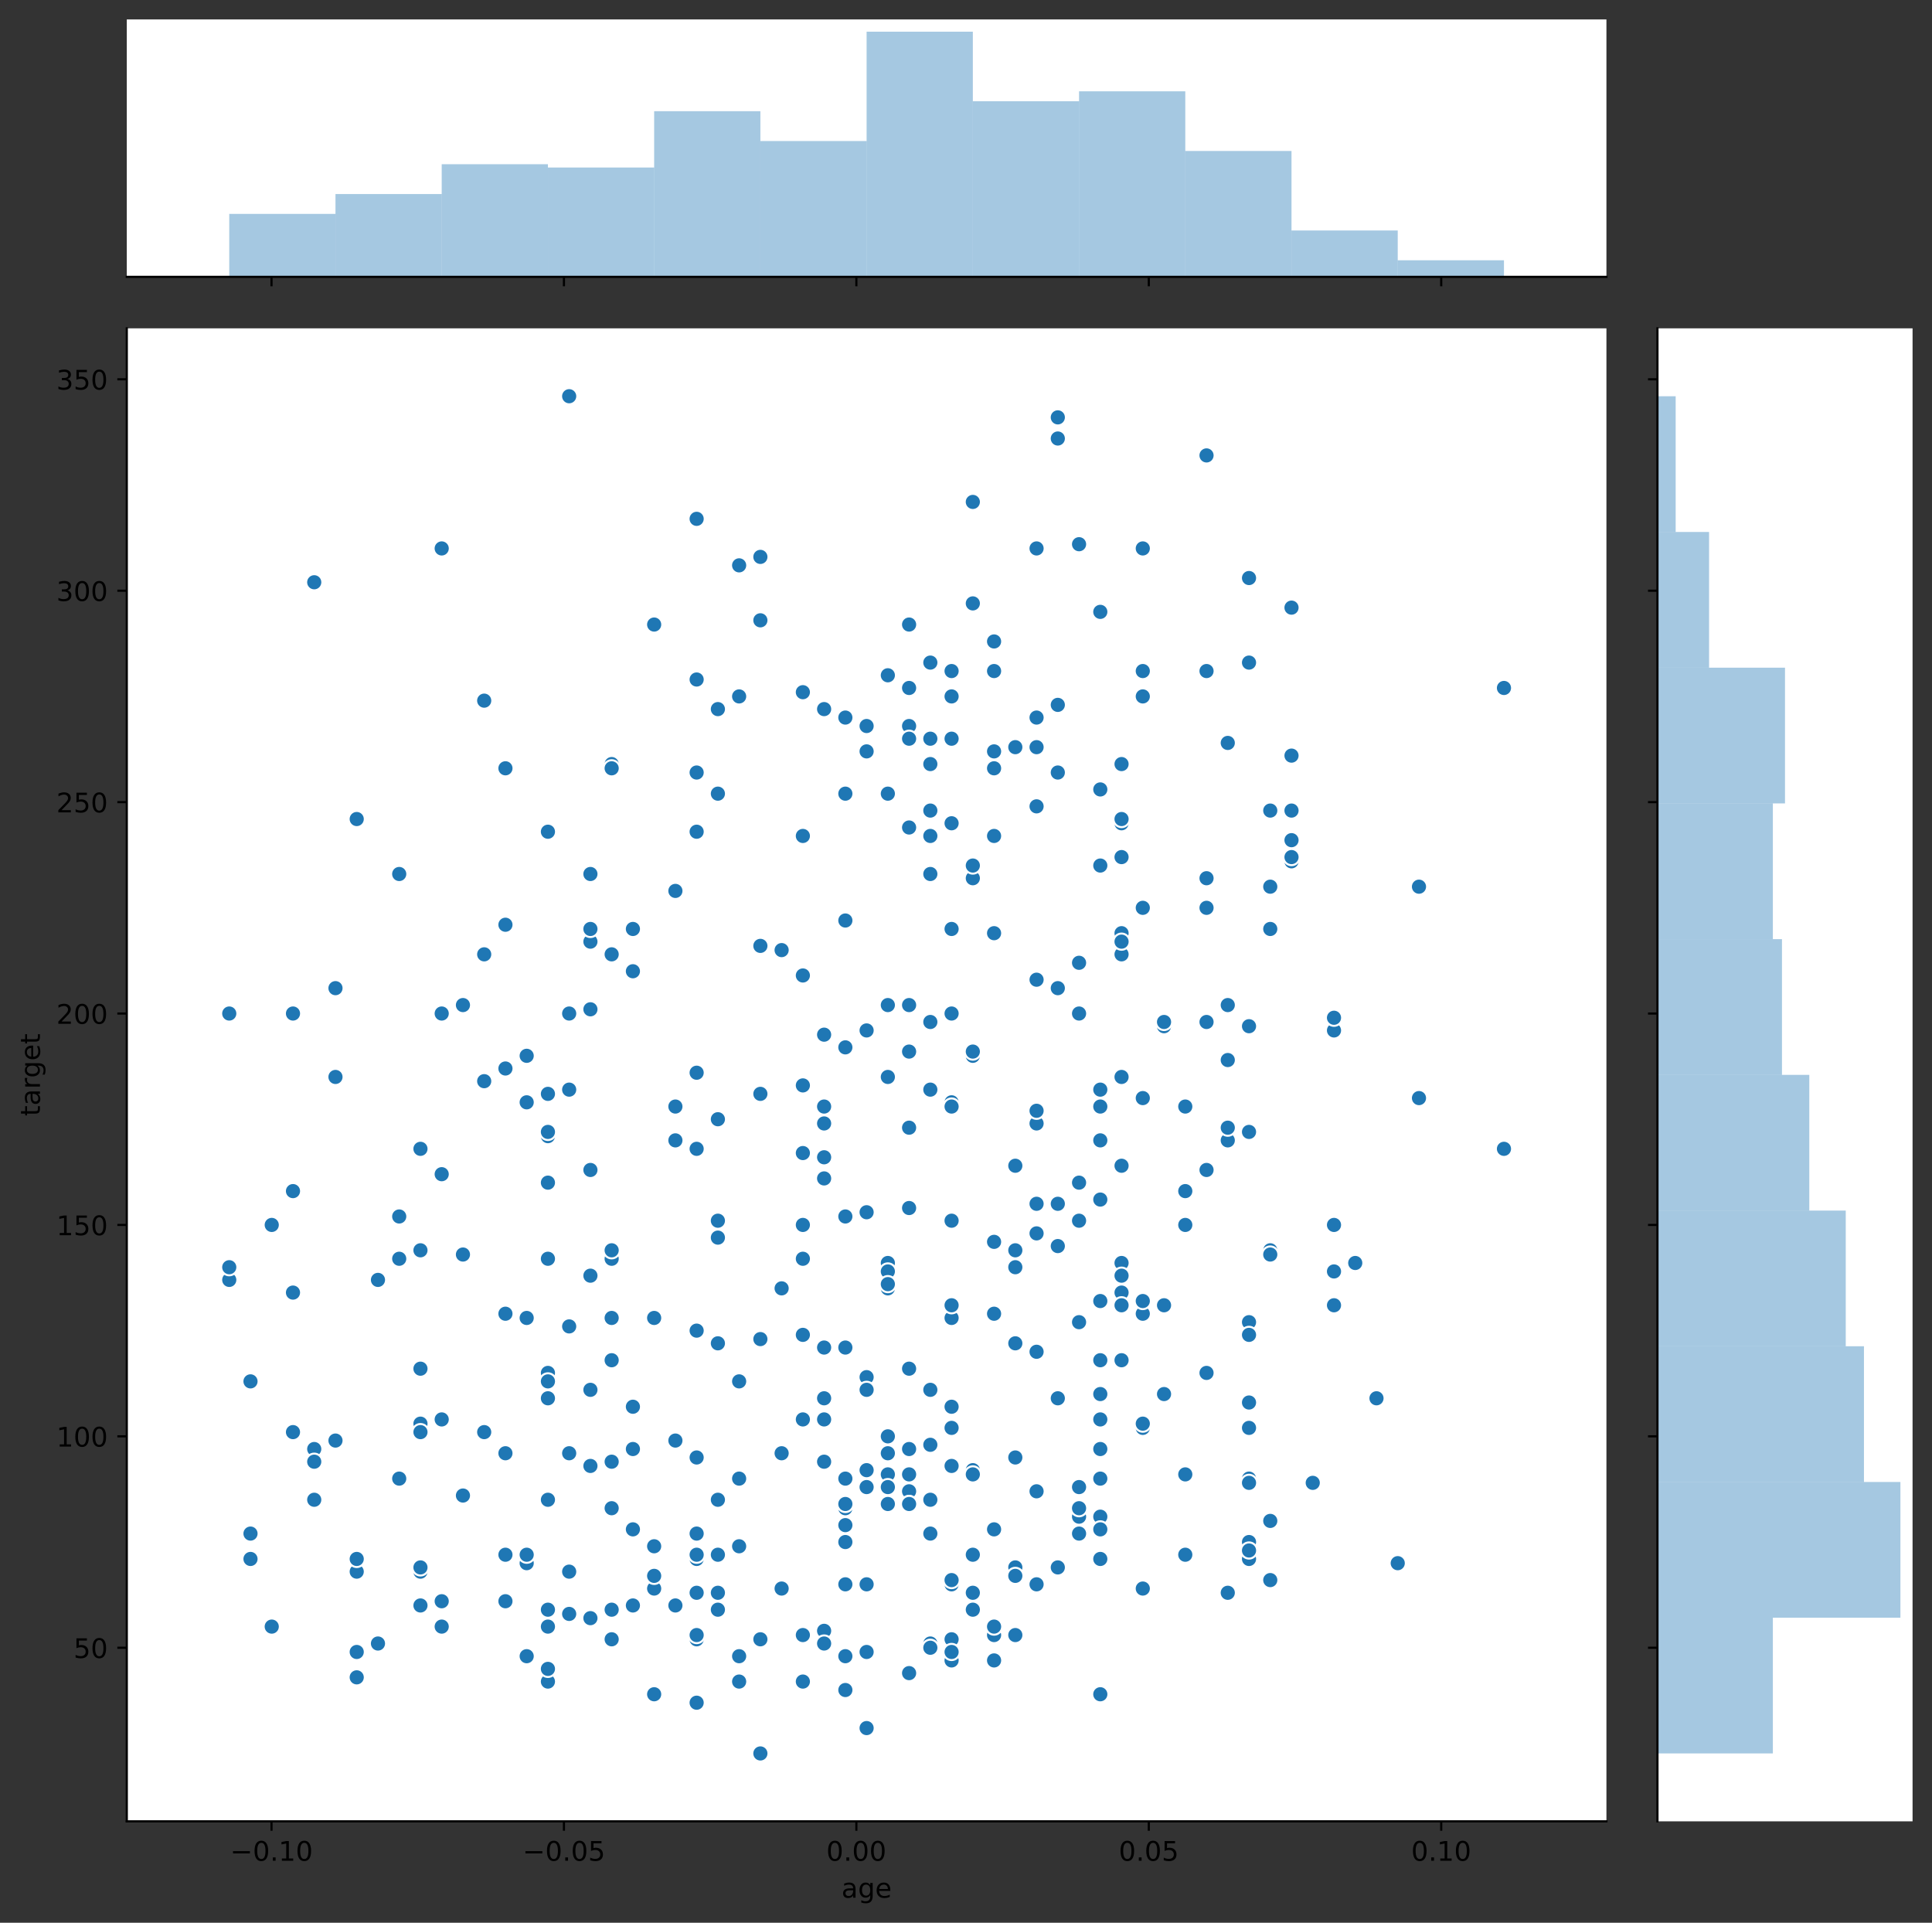 <?xml version="1.0" encoding="utf-8" standalone="no"?>
<!DOCTYPE svg PUBLIC "-//W3C//DTD SVG 1.1//EN"
  "http://www.w3.org/Graphics/SVG/1.1/DTD/svg11.dtd">
<!-- Created with matplotlib (https://matplotlib.org/) -->
<svg height="712.156pt" version="1.1" viewBox="0 0 715.691 712.156" width="715.691pt" xmlns="http://www.w3.org/2000/svg" xmlns:xlink="http://www.w3.org/1999/xlink">
 <rect x="0" y="0" width="715.691" height="712.156" fill="#333333" stroke="none"/>
 <defs>
  <style type="text/css">
*{stroke-linecap:butt;stroke-linejoin:round;}
  </style>
 </defs>
 <g id="figure_1">
  <g id="patch_1">
   <path d="M 0 712.156 
L 715.691 712.156 
L 715.691 0 
L 0 0 
z
" style="fill:none;"/>
  </g>
  <g id="axes_1">
   <g id="patch_2">
    <path d="M 46.966 674.6 
L 595.086 674.6 
L 595.086 121.611 
L 46.966 121.611 
z
" style="fill:#ffffff;"/>
   </g>
   <g id="PathCollection_1">
    <defs>
     <path d="M 0 3 
C 0.796 3 1.559 2.684 2.121 2.121 
C 2.684 1.559 3 0.796 3 0 
C 3 -0.796 2.684 -1.559 2.121 -2.121 
C 1.559 -2.684 0.796 -3 0 -3 
C -0.796 -3 -1.559 -2.684 -2.121 -2.121 
C -2.684 -1.559 -3 -0.796 -3 0 
C -3 0.796 -2.684 1.559 -2.121 2.121 
C -1.559 2.684 -0.796 3 0 3 
z
" id="maba3b0cc13" style="stroke:#ffffff;stroke-width:0.75;"/>
    </defs>
    <g clip-path="url(#pef47a68bb5)">
     <use style="fill:#1f77b4;stroke:#ffffff;stroke-width:0.75;" x="399.727" xlink:href="#maba3b0cc13" y="452.134"/>
     <use style="fill:#1f77b4;stroke:#ffffff;stroke-width:0.75;" x="313.156" xlink:href="#maba3b0cc13" y="571.153"/>
     <use style="fill:#1f77b4;stroke:#ffffff;stroke-width:0.75;" x="502.037" xlink:href="#maba3b0cc13" y="467.794"/>
     <use style="fill:#1f77b4;stroke:#ffffff;stroke-width:0.75;" x="124.274" xlink:href="#maba3b0cc13" y="366.002"/>
     <use style="fill:#1f77b4;stroke:#ffffff;stroke-width:0.75;" x="328.896" xlink:href="#maba3b0cc13" y="477.191"/>
     <use style="fill:#1f77b4;stroke:#ffffff;stroke-width:0.75;" x="116.404" xlink:href="#maba3b0cc13" y="536.7"/>
     <use style="fill:#1f77b4;stroke:#ffffff;stroke-width:0.75;" x="218.715" xlink:href="#maba3b0cc13" y="472.493"/>
     <use style="fill:#1f77b4;stroke:#ffffff;stroke-width:0.75;" x="454.817" xlink:href="#maba3b0cc13" y="589.945"/>
     <use style="fill:#1f77b4;stroke:#ffffff;stroke-width:0.75;" x="407.597" xlink:href="#maba3b0cc13" y="516.342"/>
     <use style="fill:#1f77b4;stroke:#ffffff;stroke-width:0.75;" x="163.625" xlink:href="#maba3b0cc13" y="203.134"/>
     <use style="fill:#1f77b4;stroke:#ffffff;stroke-width:0.75;" x="108.534" xlink:href="#maba3b0cc13" y="530.436"/>
     <use style="fill:#1f77b4;stroke:#ffffff;stroke-width:0.75;" x="376.116" xlink:href="#maba3b0cc13" y="580.549"/>
     <use style="fill:#1f77b4;stroke:#ffffff;stroke-width:0.75;" x="352.506" xlink:href="#maba3b0cc13" y="408.285"/>
     <use style="fill:#1f77b4;stroke:#ffffff;stroke-width:0.75;" x="328.896" xlink:href="#maba3b0cc13" y="398.889"/>
     <use style="fill:#1f77b4;stroke:#ffffff;stroke-width:0.75;" x="415.467" xlink:href="#maba3b0cc13" y="503.813"/>
     <use style="fill:#1f77b4;stroke:#ffffff;stroke-width:0.75;" x="202.975" xlink:href="#maba3b0cc13" y="420.813"/>
     <use style="fill:#1f77b4;stroke:#ffffff;stroke-width:0.75;" x="305.286" xlink:href="#maba3b0cc13" y="428.643"/>
     <use style="fill:#1f77b4;stroke:#ffffff;stroke-width:0.75;" x="470.557" xlink:href="#maba3b0cc13" y="463.096"/>
     <use style="fill:#1f77b4;stroke:#ffffff;stroke-width:0.75;" x="234.455" xlink:href="#maba3b0cc13" y="536.7"/>
     <use style="fill:#1f77b4;stroke:#ffffff;stroke-width:0.75;" x="258.065" xlink:href="#maba3b0cc13" y="425.511"/>
     <use style="fill:#1f77b4;stroke:#ffffff;stroke-width:0.75;" x="210.845" xlink:href="#maba3b0cc13" y="582.115"/>
     <use style="fill:#1f77b4;stroke:#ffffff;stroke-width:0.75;" x="132.144" xlink:href="#maba3b0cc13" y="611.87"/>
     <use style="fill:#1f77b4;stroke:#ffffff;stroke-width:0.75;" x="132.144" xlink:href="#maba3b0cc13" y="582.115"/>
     <use style="fill:#1f77b4;stroke:#ffffff;stroke-width:0.75;" x="415.467" xlink:href="#maba3b0cc13" y="304.926"/>
     <use style="fill:#1f77b4;stroke:#ffffff;stroke-width:0.75;" x="179.365" xlink:href="#maba3b0cc13" y="400.455"/>
     <use style="fill:#1f77b4;stroke:#ffffff;stroke-width:0.75;" x="171.495" xlink:href="#maba3b0cc13" y="372.266"/>
     <use style="fill:#1f77b4;stroke:#ffffff;stroke-width:0.75;" x="84.924" xlink:href="#maba3b0cc13" y="474.059"/>
     <use style="fill:#1f77b4;stroke:#ffffff;stroke-width:0.75;" x="265.936" xlink:href="#maba3b0cc13" y="555.493"/>
     <use style="fill:#1f77b4;stroke:#ffffff;stroke-width:0.75;" x="431.207" xlink:href="#maba3b0cc13" y="483.455"/>
     <use style="fill:#1f77b4;stroke:#ffffff;stroke-width:0.75;" x="462.687" xlink:href="#maba3b0cc13" y="245.417"/>
     <use style="fill:#1f77b4;stroke:#ffffff;stroke-width:0.75;" x="187.235" xlink:href="#maba3b0cc13" y="486.587"/>
     <use style="fill:#1f77b4;stroke:#ffffff;stroke-width:0.75;" x="265.936" xlink:href="#maba3b0cc13" y="596.21"/>
     <use style="fill:#1f77b4;stroke:#ffffff;stroke-width:0.75;" x="391.857" xlink:href="#maba3b0cc13" y="154.587"/>
     <use style="fill:#1f77b4;stroke:#ffffff;stroke-width:0.75;" x="383.986" xlink:href="#maba3b0cc13" y="552.36"/>
     <use style="fill:#1f77b4;stroke:#ffffff;stroke-width:0.75;" x="352.506" xlink:href="#maba3b0cc13" y="586.813"/>
     <use style="fill:#1f77b4;stroke:#ffffff;stroke-width:0.75;" x="423.337" xlink:href="#maba3b0cc13" y="528.87"/>
     <use style="fill:#1f77b4;stroke:#ffffff;stroke-width:0.75;" x="344.636" xlink:href="#maba3b0cc13" y="273.606"/>
     <use style="fill:#1f77b4;stroke:#ffffff;stroke-width:0.75;" x="297.416" xlink:href="#maba3b0cc13" y="256.379"/>
     <use style="fill:#1f77b4;stroke:#ffffff;stroke-width:0.75;" x="313.156" xlink:href="#maba3b0cc13" y="293.964"/>
     <use style="fill:#1f77b4;stroke:#ffffff;stroke-width:0.75;" x="313.156" xlink:href="#maba3b0cc13" y="547.662"/>
     <use style="fill:#1f77b4;stroke:#ffffff;stroke-width:0.75;" x="328.896" xlink:href="#maba3b0cc13" y="532.002"/>
     <use style="fill:#1f77b4;stroke:#ffffff;stroke-width:0.75;" x="100.664" xlink:href="#maba3b0cc13" y="602.474"/>
     <use style="fill:#1f77b4;stroke:#ffffff;stroke-width:0.75;" x="187.235" xlink:href="#maba3b0cc13" y="593.077"/>
     <use style="fill:#1f77b4;stroke:#ffffff;stroke-width:0.75;" x="360.376" xlink:href="#maba3b0cc13" y="544.53"/>
     <use style="fill:#1f77b4;stroke:#ffffff;stroke-width:0.75;" x="415.467" xlink:href="#maba3b0cc13" y="283.002"/>
     <use style="fill:#1f77b4;stroke:#ffffff;stroke-width:0.75;" x="376.116" xlink:href="#maba3b0cc13" y="605.606"/>
     <use style="fill:#1f77b4;stroke:#ffffff;stroke-width:0.75;" x="195.105" xlink:href="#maba3b0cc13" y="391.059"/>
     <use style="fill:#1f77b4;stroke:#ffffff;stroke-width:0.75;" x="147.885" xlink:href="#maba3b0cc13" y="466.228"/>
     <use style="fill:#1f77b4;stroke:#ffffff;stroke-width:0.75;" x="462.687" xlink:href="#maba3b0cc13" y="571.153"/>
     <use style="fill:#1f77b4;stroke:#ffffff;stroke-width:0.75;" x="226.585" xlink:href="#maba3b0cc13" y="466.228"/>
     <use style="fill:#1f77b4;stroke:#ffffff;stroke-width:0.75;" x="391.857" xlink:href="#maba3b0cc13" y="445.87"/>
     <use style="fill:#1f77b4;stroke:#ffffff;stroke-width:0.75;" x="446.947" xlink:href="#maba3b0cc13" y="336.247"/>
     <use style="fill:#1f77b4;stroke:#ffffff;stroke-width:0.75;" x="202.975" xlink:href="#maba3b0cc13" y="596.21"/>
     <use style="fill:#1f77b4;stroke:#ffffff;stroke-width:0.75;" x="297.416" xlink:href="#maba3b0cc13" y="525.738"/>
     <use style="fill:#1f77b4;stroke:#ffffff;stroke-width:0.75;" x="210.845" xlink:href="#maba3b0cc13" y="403.587"/>
     <use style="fill:#1f77b4;stroke:#ffffff;stroke-width:0.75;" x="226.585" xlink:href="#maba3b0cc13" y="488.153"/>
     <use style="fill:#1f77b4;stroke:#ffffff;stroke-width:0.75;" x="226.585" xlink:href="#maba3b0cc13" y="607.172"/>
     <use style="fill:#1f77b4;stroke:#ffffff;stroke-width:0.75;" x="258.065" xlink:href="#maba3b0cc13" y="630.662"/>
     <use style="fill:#1f77b4;stroke:#ffffff;stroke-width:0.75;" x="407.597" xlink:href="#maba3b0cc13" y="422.379"/>
     <use style="fill:#1f77b4;stroke:#ffffff;stroke-width:0.75;" x="454.817" xlink:href="#maba3b0cc13" y="422.379"/>
     <use style="fill:#1f77b4;stroke:#ffffff;stroke-width:0.75;" x="163.625" xlink:href="#maba3b0cc13" y="593.077"/>
     <use style="fill:#1f77b4;stroke:#ffffff;stroke-width:0.75;" x="226.585" xlink:href="#maba3b0cc13" y="463.096"/>
     <use style="fill:#1f77b4;stroke:#ffffff;stroke-width:0.75;" x="258.065" xlink:href="#maba3b0cc13" y="607.172"/>
     <use style="fill:#1f77b4;stroke:#ffffff;stroke-width:0.75;" x="242.325" xlink:href="#maba3b0cc13" y="488.153"/>
     <use style="fill:#1f77b4;stroke:#ffffff;stroke-width:0.75;" x="462.687" xlink:href="#maba3b0cc13" y="577.417"/>
     <use style="fill:#1f77b4;stroke:#ffffff;stroke-width:0.75;" x="218.715" xlink:href="#maba3b0cc13" y="433.342"/>
     <use style="fill:#1f77b4;stroke:#ffffff;stroke-width:0.75;" x="297.416" xlink:href="#maba3b0cc13" y="453.7"/>
     <use style="fill:#1f77b4;stroke:#ffffff;stroke-width:0.75;" x="407.597" xlink:href="#maba3b0cc13" y="536.7"/>
     <use style="fill:#1f77b4;stroke:#ffffff;stroke-width:0.75;" x="399.727" xlink:href="#maba3b0cc13" y="438.04"/>
     <use style="fill:#1f77b4;stroke:#ffffff;stroke-width:0.75;" x="352.506" xlink:href="#maba3b0cc13" y="409.851"/>
     <use style="fill:#1f77b4;stroke:#ffffff;stroke-width:0.75;" x="313.156" xlink:href="#maba3b0cc13" y="613.436"/>
     <use style="fill:#1f77b4;stroke:#ffffff;stroke-width:0.75;" x="313.156" xlink:href="#maba3b0cc13" y="265.776"/>
     <use style="fill:#1f77b4;stroke:#ffffff;stroke-width:0.75;" x="454.817" xlink:href="#maba3b0cc13" y="372.266"/>
     <use style="fill:#1f77b4;stroke:#ffffff;stroke-width:0.75;" x="344.636" xlink:href="#maba3b0cc13" y="514.776"/>
     <use style="fill:#1f77b4;stroke:#ffffff;stroke-width:0.75;" x="344.636" xlink:href="#maba3b0cc13" y="555.493"/>
     <use style="fill:#1f77b4;stroke:#ffffff;stroke-width:0.75;" x="297.416" xlink:href="#maba3b0cc13" y="622.832"/>
     <use style="fill:#1f77b4;stroke:#ffffff;stroke-width:0.75;" x="250.195" xlink:href="#maba3b0cc13" y="422.379"/>
     <use style="fill:#1f77b4;stroke:#ffffff;stroke-width:0.75;" x="108.534" xlink:href="#maba3b0cc13" y="375.398"/>
     <use style="fill:#1f77b4;stroke:#ffffff;stroke-width:0.75;" x="328.896" xlink:href="#maba3b0cc13" y="293.964"/>
     <use style="fill:#1f77b4;stroke:#ffffff;stroke-width:0.75;" x="92.794" xlink:href="#maba3b0cc13" y="511.643"/>
     <use style="fill:#1f77b4;stroke:#ffffff;stroke-width:0.75;" x="470.557" xlink:href="#maba3b0cc13" y="464.662"/>
     <use style="fill:#1f77b4;stroke:#ffffff;stroke-width:0.75;" x="344.636" xlink:href="#maba3b0cc13" y="608.738"/>
     <use style="fill:#1f77b4;stroke:#ffffff;stroke-width:0.75;" x="281.676" xlink:href="#maba3b0cc13" y="607.172"/>
     <use style="fill:#1f77b4;stroke:#ffffff;stroke-width:0.75;" x="234.455" xlink:href="#maba3b0cc13" y="359.738"/>
     <use style="fill:#1f77b4;stroke:#ffffff;stroke-width:0.75;" x="321.026" xlink:href="#maba3b0cc13" y="586.813"/>
     <use style="fill:#1f77b4;stroke:#ffffff;stroke-width:0.75;" x="415.467" xlink:href="#maba3b0cc13" y="467.794"/>
     <use style="fill:#1f77b4;stroke:#ffffff;stroke-width:0.75;" x="163.625" xlink:href="#maba3b0cc13" y="602.474"/>
     <use style="fill:#1f77b4;stroke:#ffffff;stroke-width:0.75;" x="415.467" xlink:href="#maba3b0cc13" y="478.757"/>
     <use style="fill:#1f77b4;stroke:#ffffff;stroke-width:0.75;" x="202.975" xlink:href="#maba3b0cc13" y="622.832"/>
     <use style="fill:#1f77b4;stroke:#ffffff;stroke-width:0.75;" x="218.715" xlink:href="#maba3b0cc13" y="514.776"/>
     <use style="fill:#1f77b4;stroke:#ffffff;stroke-width:0.75;" x="344.636" xlink:href="#maba3b0cc13" y="535.134"/>
     <use style="fill:#1f77b4;stroke:#ffffff;stroke-width:0.75;" x="415.467" xlink:href="#maba3b0cc13" y="431.776"/>
     <use style="fill:#1f77b4;stroke:#ffffff;stroke-width:0.75;" x="273.806" xlink:href="#maba3b0cc13" y="613.436"/>
     <use style="fill:#1f77b4;stroke:#ffffff;stroke-width:0.75;" x="210.845" xlink:href="#maba3b0cc13" y="538.266"/>
     <use style="fill:#1f77b4;stroke:#ffffff;stroke-width:0.75;" x="147.885" xlink:href="#maba3b0cc13" y="547.662"/>
     <use style="fill:#1f77b4;stroke:#ffffff;stroke-width:0.75;" x="163.625" xlink:href="#maba3b0cc13" y="434.908"/>
     <use style="fill:#1f77b4;stroke:#ffffff;stroke-width:0.75;" x="439.077" xlink:href="#maba3b0cc13" y="453.7"/>
     <use style="fill:#1f77b4;stroke:#ffffff;stroke-width:0.75;" x="258.065" xlink:href="#maba3b0cc13" y="251.681"/>
     <use style="fill:#1f77b4;stroke:#ffffff;stroke-width:0.75;" x="321.026" xlink:href="#maba3b0cc13" y="544.53"/>
     <use style="fill:#1f77b4;stroke:#ffffff;stroke-width:0.75;" x="313.156" xlink:href="#maba3b0cc13" y="558.625"/>
     <use style="fill:#1f77b4;stroke:#ffffff;stroke-width:0.75;" x="352.506" xlink:href="#maba3b0cc13" y="488.153"/>
     <use style="fill:#1f77b4;stroke:#ffffff;stroke-width:0.75;" x="352.506" xlink:href="#maba3b0cc13" y="528.87"/>
     <use style="fill:#1f77b4;stroke:#ffffff;stroke-width:0.75;" x="116.404" xlink:href="#maba3b0cc13" y="215.662"/>
     <use style="fill:#1f77b4;stroke:#ffffff;stroke-width:0.75;" x="446.947" xlink:href="#maba3b0cc13" y="378.53"/>
     <use style="fill:#1f77b4;stroke:#ffffff;stroke-width:0.75;" x="258.065" xlink:href="#maba3b0cc13" y="539.832"/>
     <use style="fill:#1f77b4;stroke:#ffffff;stroke-width:0.75;" x="368.246" xlink:href="#maba3b0cc13" y="605.606"/>
     <use style="fill:#1f77b4;stroke:#ffffff;stroke-width:0.75;" x="108.534" xlink:href="#maba3b0cc13" y="478.757"/>
     <use style="fill:#1f77b4;stroke:#ffffff;stroke-width:0.75;" x="376.116" xlink:href="#maba3b0cc13" y="463.096"/>
     <use style="fill:#1f77b4;stroke:#ffffff;stroke-width:0.75;" x="360.376" xlink:href="#maba3b0cc13" y="325.285"/>
     <use style="fill:#1f77b4;stroke:#ffffff;stroke-width:0.75;" x="399.727" xlink:href="#maba3b0cc13" y="561.757"/>
     <use style="fill:#1f77b4;stroke:#ffffff;stroke-width:0.75;" x="407.597" xlink:href="#maba3b0cc13" y="525.738"/>
     <use style="fill:#1f77b4;stroke:#ffffff;stroke-width:0.75;" x="360.376" xlink:href="#maba3b0cc13" y="596.21"/>
     <use style="fill:#1f77b4;stroke:#ffffff;stroke-width:0.75;" x="132.144" xlink:href="#maba3b0cc13" y="303.36"/>
     <use style="fill:#1f77b4;stroke:#ffffff;stroke-width:0.75;" x="360.376" xlink:href="#maba3b0cc13" y="223.492"/>
     <use style="fill:#1f77b4;stroke:#ffffff;stroke-width:0.75;" x="368.246" xlink:href="#maba3b0cc13" y="284.568"/>
     <use style="fill:#1f77b4;stroke:#ffffff;stroke-width:0.75;" x="250.195" xlink:href="#maba3b0cc13" y="329.983"/>
     <use style="fill:#1f77b4;stroke:#ffffff;stroke-width:0.75;" x="423.337" xlink:href="#maba3b0cc13" y="257.945"/>
     <use style="fill:#1f77b4;stroke:#ffffff;stroke-width:0.75;" x="446.947" xlink:href="#maba3b0cc13" y="248.549"/>
     <use style="fill:#1f77b4;stroke:#ffffff;stroke-width:0.75;" x="195.105" xlink:href="#maba3b0cc13" y="408.285"/>
     <use style="fill:#1f77b4;stroke:#ffffff;stroke-width:0.75;" x="352.506" xlink:href="#maba3b0cc13" y="375.398"/>
     <use style="fill:#1f77b4;stroke:#ffffff;stroke-width:0.75;" x="210.845" xlink:href="#maba3b0cc13" y="375.398"/>
     <use style="fill:#1f77b4;stroke:#ffffff;stroke-width:0.75;" x="454.817" xlink:href="#maba3b0cc13" y="417.681"/>
     <use style="fill:#1f77b4;stroke:#ffffff;stroke-width:0.75;" x="423.337" xlink:href="#maba3b0cc13" y="406.719"/>
     <use style="fill:#1f77b4;stroke:#ffffff;stroke-width:0.75;" x="328.896" xlink:href="#maba3b0cc13" y="557.059"/>
     <use style="fill:#1f77b4;stroke:#ffffff;stroke-width:0.75;" x="305.286" xlink:href="#maba3b0cc13" y="499.115"/>
     <use style="fill:#1f77b4;stroke:#ffffff;stroke-width:0.75;" x="305.286" xlink:href="#maba3b0cc13" y="436.474"/>
     <use style="fill:#1f77b4;stroke:#ffffff;stroke-width:0.75;" x="124.274" xlink:href="#maba3b0cc13" y="533.568"/>
     <use style="fill:#1f77b4;stroke:#ffffff;stroke-width:0.75;" x="391.857" xlink:href="#maba3b0cc13" y="517.908"/>
     <use style="fill:#1f77b4;stroke:#ffffff;stroke-width:0.75;" x="202.975" xlink:href="#maba3b0cc13" y="508.511"/>
     <use style="fill:#1f77b4;stroke:#ffffff;stroke-width:0.75;" x="336.766" xlink:href="#maba3b0cc13" y="268.908"/>
     <use style="fill:#1f77b4;stroke:#ffffff;stroke-width:0.75;" x="179.365" xlink:href="#maba3b0cc13" y="259.511"/>
     <use style="fill:#1f77b4;stroke:#ffffff;stroke-width:0.75;" x="108.534" xlink:href="#maba3b0cc13" y="441.172"/>
     <use style="fill:#1f77b4;stroke:#ffffff;stroke-width:0.75;" x="352.506" xlink:href="#maba3b0cc13" y="521.04"/>
     <use style="fill:#1f77b4;stroke:#ffffff;stroke-width:0.75;" x="226.585" xlink:href="#maba3b0cc13" y="558.625"/>
     <use style="fill:#1f77b4;stroke:#ffffff;stroke-width:0.75;" x="155.755" xlink:href="#maba3b0cc13" y="527.304"/>
     <use style="fill:#1f77b4;stroke:#ffffff;stroke-width:0.75;" x="305.286" xlink:href="#maba3b0cc13" y="262.643"/>
     <use style="fill:#1f77b4;stroke:#ffffff;stroke-width:0.75;" x="116.404" xlink:href="#maba3b0cc13" y="555.493"/>
     <use style="fill:#1f77b4;stroke:#ffffff;stroke-width:0.75;" x="328.896" xlink:href="#maba3b0cc13" y="250.115"/>
     <use style="fill:#1f77b4;stroke:#ffffff;stroke-width:0.75;" x="391.857" xlink:href="#maba3b0cc13" y="162.417"/>
     <use style="fill:#1f77b4;stroke:#ffffff;stroke-width:0.75;" x="368.246" xlink:href="#maba3b0cc13" y="248.549"/>
     <use style="fill:#1f77b4;stroke:#ffffff;stroke-width:0.75;" x="407.597" xlink:href="#maba3b0cc13" y="503.813"/>
     <use style="fill:#1f77b4;stroke:#ffffff;stroke-width:0.75;" x="258.065" xlink:href="#maba3b0cc13" y="192.172"/>
     <use style="fill:#1f77b4;stroke:#ffffff;stroke-width:0.75;" x="407.597" xlink:href="#maba3b0cc13" y="320.587"/>
     <use style="fill:#1f77b4;stroke:#ffffff;stroke-width:0.75;" x="250.195" xlink:href="#maba3b0cc13" y="594.643"/>
     <use style="fill:#1f77b4;stroke:#ffffff;stroke-width:0.75;" x="383.986" xlink:href="#maba3b0cc13" y="416.115"/>
     <use style="fill:#1f77b4;stroke:#ffffff;stroke-width:0.75;" x="226.585" xlink:href="#maba3b0cc13" y="283.002"/>
     <use style="fill:#1f77b4;stroke:#ffffff;stroke-width:0.75;" x="250.195" xlink:href="#maba3b0cc13" y="409.851"/>
     <use style="fill:#1f77b4;stroke:#ffffff;stroke-width:0.75;" x="195.105" xlink:href="#maba3b0cc13" y="488.153"/>
     <use style="fill:#1f77b4;stroke:#ffffff;stroke-width:0.75;" x="187.235" xlink:href="#maba3b0cc13" y="538.266"/>
     <use style="fill:#1f77b4;stroke:#ffffff;stroke-width:0.75;" x="210.845" xlink:href="#maba3b0cc13" y="491.285"/>
     <use style="fill:#1f77b4;stroke:#ffffff;stroke-width:0.75;" x="368.246" xlink:href="#maba3b0cc13" y="237.587"/>
     <use style="fill:#1f77b4;stroke:#ffffff;stroke-width:0.75;" x="321.026" xlink:href="#maba3b0cc13" y="550.794"/>
     <use style="fill:#1f77b4;stroke:#ffffff;stroke-width:0.75;" x="242.325" xlink:href="#maba3b0cc13" y="231.323"/>
     <use style="fill:#1f77b4;stroke:#ffffff;stroke-width:0.75;" x="407.597" xlink:href="#maba3b0cc13" y="577.417"/>
     <use style="fill:#1f77b4;stroke:#ffffff;stroke-width:0.75;" x="462.687" xlink:href="#maba3b0cc13" y="380.096"/>
     <use style="fill:#1f77b4;stroke:#ffffff;stroke-width:0.75;" x="258.065" xlink:href="#maba3b0cc13" y="397.323"/>
     <use style="fill:#1f77b4;stroke:#ffffff;stroke-width:0.75;" x="281.676" xlink:href="#maba3b0cc13" y="649.455"/>
     <use style="fill:#1f77b4;stroke:#ffffff;stroke-width:0.75;" x="313.156" xlink:href="#maba3b0cc13" y="557.059"/>
     <use style="fill:#1f77b4;stroke:#ffffff;stroke-width:0.75;" x="289.546" xlink:href="#maba3b0cc13" y="538.266"/>
     <use style="fill:#1f77b4;stroke:#ffffff;stroke-width:0.75;" x="305.286" xlink:href="#maba3b0cc13" y="383.228"/>
     <use style="fill:#1f77b4;stroke:#ffffff;stroke-width:0.75;" x="297.416" xlink:href="#maba3b0cc13" y="605.606"/>
     <use style="fill:#1f77b4;stroke:#ffffff;stroke-width:0.75;" x="218.715" xlink:href="#maba3b0cc13" y="348.776"/>
     <use style="fill:#1f77b4;stroke:#ffffff;stroke-width:0.75;" x="202.975" xlink:href="#maba3b0cc13" y="419.247"/>
     <use style="fill:#1f77b4;stroke:#ffffff;stroke-width:0.75;" x="352.506" xlink:href="#maba3b0cc13" y="483.455"/>
     <use style="fill:#1f77b4;stroke:#ffffff;stroke-width:0.75;" x="415.467" xlink:href="#maba3b0cc13" y="353.474"/>
     <use style="fill:#1f77b4;stroke:#ffffff;stroke-width:0.75;" x="226.585" xlink:href="#maba3b0cc13" y="596.21"/>
     <use style="fill:#1f77b4;stroke:#ffffff;stroke-width:0.75;" x="195.105" xlink:href="#maba3b0cc13" y="578.983"/>
     <use style="fill:#1f77b4;stroke:#ffffff;stroke-width:0.75;" x="470.557" xlink:href="#maba3b0cc13" y="344.077"/>
     <use style="fill:#1f77b4;stroke:#ffffff;stroke-width:0.75;" x="321.026" xlink:href="#maba3b0cc13" y="268.908"/>
     <use style="fill:#1f77b4;stroke:#ffffff;stroke-width:0.75;" x="313.156" xlink:href="#maba3b0cc13" y="450.568"/>
     <use style="fill:#1f77b4;stroke:#ffffff;stroke-width:0.75;" x="368.246" xlink:href="#maba3b0cc13" y="615.002"/>
     <use style="fill:#1f77b4;stroke:#ffffff;stroke-width:0.75;" x="273.806" xlink:href="#maba3b0cc13" y="572.719"/>
     <use style="fill:#1f77b4;stroke:#ffffff;stroke-width:0.75;" x="407.597" xlink:href="#maba3b0cc13" y="226.625"/>
     <use style="fill:#1f77b4;stroke:#ffffff;stroke-width:0.75;" x="179.365" xlink:href="#maba3b0cc13" y="530.436"/>
     <use style="fill:#1f77b4;stroke:#ffffff;stroke-width:0.75;" x="352.506" xlink:href="#maba3b0cc13" y="452.134"/>
     <use style="fill:#1f77b4;stroke:#ffffff;stroke-width:0.75;" x="462.687" xlink:href="#maba3b0cc13" y="489.719"/>
     <use style="fill:#1f77b4;stroke:#ffffff;stroke-width:0.75;" x="415.467" xlink:href="#maba3b0cc13" y="317.455"/>
     <use style="fill:#1f77b4;stroke:#ffffff;stroke-width:0.75;" x="423.337" xlink:href="#maba3b0cc13" y="336.247"/>
     <use style="fill:#1f77b4;stroke:#ffffff;stroke-width:0.75;" x="407.597" xlink:href="#maba3b0cc13" y="561.757"/>
     <use style="fill:#1f77b4;stroke:#ffffff;stroke-width:0.75;" x="265.936" xlink:href="#maba3b0cc13" y="452.134"/>
     <use style="fill:#1f77b4;stroke:#ffffff;stroke-width:0.75;" x="234.455" xlink:href="#maba3b0cc13" y="521.04"/>
     <use style="fill:#1f77b4;stroke:#ffffff;stroke-width:0.75;" x="423.337" xlink:href="#maba3b0cc13" y="588.379"/>
     <use style="fill:#1f77b4;stroke:#ffffff;stroke-width:0.75;" x="415.467" xlink:href="#maba3b0cc13" y="472.493"/>
     <use style="fill:#1f77b4;stroke:#ffffff;stroke-width:0.75;" x="415.467" xlink:href="#maba3b0cc13" y="398.889"/>
     <use style="fill:#1f77b4;stroke:#ffffff;stroke-width:0.75;" x="352.506" xlink:href="#maba3b0cc13" y="273.606"/>
     <use style="fill:#1f77b4;stroke:#ffffff;stroke-width:0.75;" x="155.755" xlink:href="#maba3b0cc13" y="530.436"/>
     <use style="fill:#1f77b4;stroke:#ffffff;stroke-width:0.75;" x="140.015" xlink:href="#maba3b0cc13" y="474.059"/>
     <use style="fill:#1f77b4;stroke:#ffffff;stroke-width:0.75;" x="171.495" xlink:href="#maba3b0cc13" y="464.662"/>
     <use style="fill:#1f77b4;stroke:#ffffff;stroke-width:0.75;" x="328.896" xlink:href="#maba3b0cc13" y="467.794"/>
     <use style="fill:#1f77b4;stroke:#ffffff;stroke-width:0.75;" x="313.156" xlink:href="#maba3b0cc13" y="564.889"/>
     <use style="fill:#1f77b4;stroke:#ffffff;stroke-width:0.75;" x="336.766" xlink:href="#maba3b0cc13" y="231.323"/>
     <use style="fill:#1f77b4;stroke:#ffffff;stroke-width:0.75;" x="305.286" xlink:href="#maba3b0cc13" y="409.851"/>
     <use style="fill:#1f77b4;stroke:#ffffff;stroke-width:0.75;" x="439.077" xlink:href="#maba3b0cc13" y="546.096"/>
     <use style="fill:#1f77b4;stroke:#ffffff;stroke-width:0.75;" x="336.766" xlink:href="#maba3b0cc13" y="506.945"/>
     <use style="fill:#1f77b4;stroke:#ffffff;stroke-width:0.75;" x="171.495" xlink:href="#maba3b0cc13" y="553.926"/>
     <use style="fill:#1f77b4;stroke:#ffffff;stroke-width:0.75;" x="376.116" xlink:href="#maba3b0cc13" y="497.549"/>
     <use style="fill:#1f77b4;stroke:#ffffff;stroke-width:0.75;" x="265.936" xlink:href="#maba3b0cc13" y="575.851"/>
     <use style="fill:#1f77b4;stroke:#ffffff;stroke-width:0.75;" x="423.337" xlink:href="#maba3b0cc13" y="486.587"/>
     <use style="fill:#1f77b4;stroke:#ffffff;stroke-width:0.75;" x="202.975" xlink:href="#maba3b0cc13" y="466.228"/>
     <use style="fill:#1f77b4;stroke:#ffffff;stroke-width:0.75;" x="407.597" xlink:href="#maba3b0cc13" y="547.662"/>
     <use style="fill:#1f77b4;stroke:#ffffff;stroke-width:0.75;" x="439.077" xlink:href="#maba3b0cc13" y="441.172"/>
     <use style="fill:#1f77b4;stroke:#ffffff;stroke-width:0.75;" x="242.325" xlink:href="#maba3b0cc13" y="627.53"/>
     <use style="fill:#1f77b4;stroke:#ffffff;stroke-width:0.75;" x="494.167" xlink:href="#maba3b0cc13" y="381.662"/>
     <use style="fill:#1f77b4;stroke:#ffffff;stroke-width:0.75;" x="313.156" xlink:href="#maba3b0cc13" y="340.945"/>
     <use style="fill:#1f77b4;stroke:#ffffff;stroke-width:0.75;" x="557.128" xlink:href="#maba3b0cc13" y="254.813"/>
     <use style="fill:#1f77b4;stroke:#ffffff;stroke-width:0.75;" x="250.195" xlink:href="#maba3b0cc13" y="533.568"/>
     <use style="fill:#1f77b4;stroke:#ffffff;stroke-width:0.75;" x="321.026" xlink:href="#maba3b0cc13" y="381.662"/>
     <use style="fill:#1f77b4;stroke:#ffffff;stroke-width:0.75;" x="336.766" xlink:href="#maba3b0cc13" y="372.266"/>
     <use style="fill:#1f77b4;stroke:#ffffff;stroke-width:0.75;" x="383.986" xlink:href="#maba3b0cc13" y="445.87"/>
     <use style="fill:#1f77b4;stroke:#ffffff;stroke-width:0.75;" x="399.727" xlink:href="#maba3b0cc13" y="568.021"/>
     <use style="fill:#1f77b4;stroke:#ffffff;stroke-width:0.75;" x="336.766" xlink:href="#maba3b0cc13" y="389.493"/>
     <use style="fill:#1f77b4;stroke:#ffffff;stroke-width:0.75;" x="517.778" xlink:href="#maba3b0cc13" y="578.983"/>
     <use style="fill:#1f77b4;stroke:#ffffff;stroke-width:0.75;" x="462.687" xlink:href="#maba3b0cc13" y="574.285"/>
     <use style="fill:#1f77b4;stroke:#ffffff;stroke-width:0.75;" x="321.026" xlink:href="#maba3b0cc13" y="611.87"/>
     <use style="fill:#1f77b4;stroke:#ffffff;stroke-width:0.75;" x="383.986" xlink:href="#maba3b0cc13" y="586.813"/>
     <use style="fill:#1f77b4;stroke:#ffffff;stroke-width:0.75;" x="376.116" xlink:href="#maba3b0cc13" y="276.738"/>
     <use style="fill:#1f77b4;stroke:#ffffff;stroke-width:0.75;" x="344.636" xlink:href="#maba3b0cc13" y="300.228"/>
     <use style="fill:#1f77b4;stroke:#ffffff;stroke-width:0.75;" x="478.427" xlink:href="#maba3b0cc13" y="225.059"/>
     <use style="fill:#1f77b4;stroke:#ffffff;stroke-width:0.75;" x="226.585" xlink:href="#maba3b0cc13" y="353.474"/>
     <use style="fill:#1f77b4;stroke:#ffffff;stroke-width:0.75;" x="124.274" xlink:href="#maba3b0cc13" y="398.889"/>
     <use style="fill:#1f77b4;stroke:#ffffff;stroke-width:0.75;" x="368.246" xlink:href="#maba3b0cc13" y="566.455"/>
     <use style="fill:#1f77b4;stroke:#ffffff;stroke-width:0.75;" x="218.715" xlink:href="#maba3b0cc13" y="542.964"/>
     <use style="fill:#1f77b4;stroke:#ffffff;stroke-width:0.75;" x="265.936" xlink:href="#maba3b0cc13" y="293.964"/>
     <use style="fill:#1f77b4;stroke:#ffffff;stroke-width:0.75;" x="100.664" xlink:href="#maba3b0cc13" y="453.7"/>
     <use style="fill:#1f77b4;stroke:#ffffff;stroke-width:0.75;" x="258.065" xlink:href="#maba3b0cc13" y="568.021"/>
     <use style="fill:#1f77b4;stroke:#ffffff;stroke-width:0.75;" x="383.986" xlink:href="#maba3b0cc13" y="362.87"/>
     <use style="fill:#1f77b4;stroke:#ffffff;stroke-width:0.75;" x="92.794" xlink:href="#maba3b0cc13" y="568.021"/>
     <use style="fill:#1f77b4;stroke:#ffffff;stroke-width:0.75;" x="462.687" xlink:href="#maba3b0cc13" y="519.474"/>
     <use style="fill:#1f77b4;stroke:#ffffff;stroke-width:0.75;" x="202.975" xlink:href="#maba3b0cc13" y="438.04"/>
     <use style="fill:#1f77b4;stroke:#ffffff;stroke-width:0.75;" x="258.065" xlink:href="#maba3b0cc13" y="605.606"/>
     <use style="fill:#1f77b4;stroke:#ffffff;stroke-width:0.75;" x="234.455" xlink:href="#maba3b0cc13" y="344.077"/>
     <use style="fill:#1f77b4;stroke:#ffffff;stroke-width:0.75;" x="336.766" xlink:href="#maba3b0cc13" y="447.436"/>
     <use style="fill:#1f77b4;stroke:#ffffff;stroke-width:0.75;" x="344.636" xlink:href="#maba3b0cc13" y="283.002"/>
     <use style="fill:#1f77b4;stroke:#ffffff;stroke-width:0.75;" x="462.687" xlink:href="#maba3b0cc13" y="547.662"/>
     <use style="fill:#1f77b4;stroke:#ffffff;stroke-width:0.75;" x="415.467" xlink:href="#maba3b0cc13" y="303.36"/>
     <use style="fill:#1f77b4;stroke:#ffffff;stroke-width:0.75;" x="462.687" xlink:href="#maba3b0cc13" y="494.417"/>
     <use style="fill:#1f77b4;stroke:#ffffff;stroke-width:0.75;" x="376.116" xlink:href="#maba3b0cc13" y="583.681"/>
     <use style="fill:#1f77b4;stroke:#ffffff;stroke-width:0.75;" x="439.077" xlink:href="#maba3b0cc13" y="575.851"/>
     <use style="fill:#1f77b4;stroke:#ffffff;stroke-width:0.75;" x="391.857" xlink:href="#maba3b0cc13" y="286.134"/>
     <use style="fill:#1f77b4;stroke:#ffffff;stroke-width:0.75;" x="368.246" xlink:href="#maba3b0cc13" y="278.304"/>
     <use style="fill:#1f77b4;stroke:#ffffff;stroke-width:0.75;" x="423.337" xlink:href="#maba3b0cc13" y="257.945"/>
     <use style="fill:#1f77b4;stroke:#ffffff;stroke-width:0.75;" x="383.986" xlink:href="#maba3b0cc13" y="411.417"/>
     <use style="fill:#1f77b4;stroke:#ffffff;stroke-width:0.75;" x="92.794" xlink:href="#maba3b0cc13" y="577.417"/>
     <use style="fill:#1f77b4;stroke:#ffffff;stroke-width:0.75;" x="352.506" xlink:href="#maba3b0cc13" y="615.002"/>
     <use style="fill:#1f77b4;stroke:#ffffff;stroke-width:0.75;" x="187.235" xlink:href="#maba3b0cc13" y="395.757"/>
     <use style="fill:#1f77b4;stroke:#ffffff;stroke-width:0.75;" x="258.065" xlink:href="#maba3b0cc13" y="492.851"/>
     <use style="fill:#1f77b4;stroke:#ffffff;stroke-width:0.75;" x="407.597" xlink:href="#maba3b0cc13" y="566.455"/>
     <use style="fill:#1f77b4;stroke:#ffffff;stroke-width:0.75;" x="140.015" xlink:href="#maba3b0cc13" y="608.738"/>
     <use style="fill:#1f77b4;stroke:#ffffff;stroke-width:0.75;" x="226.585" xlink:href="#maba3b0cc13" y="284.568"/>
     <use style="fill:#1f77b4;stroke:#ffffff;stroke-width:0.75;" x="289.546" xlink:href="#maba3b0cc13" y="351.908"/>
     <use style="fill:#1f77b4;stroke:#ffffff;stroke-width:0.75;" x="462.687" xlink:href="#maba3b0cc13" y="214.096"/>
     <use style="fill:#1f77b4;stroke:#ffffff;stroke-width:0.75;" x="202.975" xlink:href="#maba3b0cc13" y="308.059"/>
     <use style="fill:#1f77b4;stroke:#ffffff;stroke-width:0.75;" x="328.896" xlink:href="#maba3b0cc13" y="546.096"/>
     <use style="fill:#1f77b4;stroke:#ffffff;stroke-width:0.75;" x="494.167" xlink:href="#maba3b0cc13" y="453.7"/>
     <use style="fill:#1f77b4;stroke:#ffffff;stroke-width:0.75;" x="383.986" xlink:href="#maba3b0cc13" y="203.134"/>
     <use style="fill:#1f77b4;stroke:#ffffff;stroke-width:0.75;" x="321.026" xlink:href="#maba3b0cc13" y="449.002"/>
     <use style="fill:#1f77b4;stroke:#ffffff;stroke-width:0.75;" x="210.845" xlink:href="#maba3b0cc13" y="146.757"/>
     <use style="fill:#1f77b4;stroke:#ffffff;stroke-width:0.75;" x="258.065" xlink:href="#maba3b0cc13" y="589.945"/>
     <use style="fill:#1f77b4;stroke:#ffffff;stroke-width:0.75;" x="486.297" xlink:href="#maba3b0cc13" y="549.228"/>
     <use style="fill:#1f77b4;stroke:#ffffff;stroke-width:0.75;" x="344.636" xlink:href="#maba3b0cc13" y="610.304"/>
     <use style="fill:#1f77b4;stroke:#ffffff;stroke-width:0.75;" x="407.597" xlink:href="#maba3b0cc13" y="627.53"/>
     <use style="fill:#1f77b4;stroke:#ffffff;stroke-width:0.75;" x="423.337" xlink:href="#maba3b0cc13" y="527.304"/>
     <use style="fill:#1f77b4;stroke:#ffffff;stroke-width:0.75;" x="281.676" xlink:href="#maba3b0cc13" y="206.266"/>
     <use style="fill:#1f77b4;stroke:#ffffff;stroke-width:0.75;" x="155.755" xlink:href="#maba3b0cc13" y="506.945"/>
     <use style="fill:#1f77b4;stroke:#ffffff;stroke-width:0.75;" x="391.857" xlink:href="#maba3b0cc13" y="461.53"/>
     <use style="fill:#1f77b4;stroke:#ffffff;stroke-width:0.75;" x="242.325" xlink:href="#maba3b0cc13" y="572.719"/>
     <use style="fill:#1f77b4;stroke:#ffffff;stroke-width:0.75;" x="202.975" xlink:href="#maba3b0cc13" y="618.134"/>
     <use style="fill:#1f77b4;stroke:#ffffff;stroke-width:0.75;" x="446.947" xlink:href="#maba3b0cc13" y="508.511"/>
     <use style="fill:#1f77b4;stroke:#ffffff;stroke-width:0.75;" x="454.817" xlink:href="#maba3b0cc13" y="275.172"/>
     <use style="fill:#1f77b4;stroke:#ffffff;stroke-width:0.75;" x="336.766" xlink:href="#maba3b0cc13" y="552.36"/>
     <use style="fill:#1f77b4;stroke:#ffffff;stroke-width:0.75;" x="328.896" xlink:href="#maba3b0cc13" y="372.266"/>
     <use style="fill:#1f77b4;stroke:#ffffff;stroke-width:0.75;" x="399.727" xlink:href="#maba3b0cc13" y="489.719"/>
     <use style="fill:#1f77b4;stroke:#ffffff;stroke-width:0.75;" x="344.636" xlink:href="#maba3b0cc13" y="403.587"/>
     <use style="fill:#1f77b4;stroke:#ffffff;stroke-width:0.75;" x="478.427" xlink:href="#maba3b0cc13" y="311.191"/>
     <use style="fill:#1f77b4;stroke:#ffffff;stroke-width:0.75;" x="352.506" xlink:href="#maba3b0cc13" y="585.247"/>
     <use style="fill:#1f77b4;stroke:#ffffff;stroke-width:0.75;" x="305.286" xlink:href="#maba3b0cc13" y="541.398"/>
     <use style="fill:#1f77b4;stroke:#ffffff;stroke-width:0.75;" x="344.636" xlink:href="#maba3b0cc13" y="245.417"/>
     <use style="fill:#1f77b4;stroke:#ffffff;stroke-width:0.75;" x="242.325" xlink:href="#maba3b0cc13" y="588.379"/>
     <use style="fill:#1f77b4;stroke:#ffffff;stroke-width:0.75;" x="462.687" xlink:href="#maba3b0cc13" y="528.87"/>
     <use style="fill:#1f77b4;stroke:#ffffff;stroke-width:0.75;" x="399.727" xlink:href="#maba3b0cc13" y="375.398"/>
     <use style="fill:#1f77b4;stroke:#ffffff;stroke-width:0.75;" x="336.766" xlink:href="#maba3b0cc13" y="273.606"/>
     <use style="fill:#1f77b4;stroke:#ffffff;stroke-width:0.75;" x="116.404" xlink:href="#maba3b0cc13" y="541.398"/>
     <use style="fill:#1f77b4;stroke:#ffffff;stroke-width:0.75;" x="470.557" xlink:href="#maba3b0cc13" y="328.417"/>
     <use style="fill:#1f77b4;stroke:#ffffff;stroke-width:0.75;" x="281.676" xlink:href="#maba3b0cc13" y="405.153"/>
     <use style="fill:#1f77b4;stroke:#ffffff;stroke-width:0.75;" x="407.597" xlink:href="#maba3b0cc13" y="444.304"/>
     <use style="fill:#1f77b4;stroke:#ffffff;stroke-width:0.75;" x="344.636" xlink:href="#maba3b0cc13" y="323.719"/>
     <use style="fill:#1f77b4;stroke:#ffffff;stroke-width:0.75;" x="234.455" xlink:href="#maba3b0cc13" y="594.643"/>
     <use style="fill:#1f77b4;stroke:#ffffff;stroke-width:0.75;" x="415.467" xlink:href="#maba3b0cc13" y="345.643"/>
     <use style="fill:#1f77b4;stroke:#ffffff;stroke-width:0.75;" x="470.557" xlink:href="#maba3b0cc13" y="563.323"/>
     <use style="fill:#1f77b4;stroke:#ffffff;stroke-width:0.75;" x="155.755" xlink:href="#maba3b0cc13" y="582.115"/>
     <use style="fill:#1f77b4;stroke:#ffffff;stroke-width:0.75;" x="446.947" xlink:href="#maba3b0cc13" y="168.681"/>
     <use style="fill:#1f77b4;stroke:#ffffff;stroke-width:0.75;" x="478.427" xlink:href="#maba3b0cc13" y="300.228"/>
     <use style="fill:#1f77b4;stroke:#ffffff;stroke-width:0.75;" x="336.766" xlink:href="#maba3b0cc13" y="557.059"/>
     <use style="fill:#1f77b4;stroke:#ffffff;stroke-width:0.75;" x="163.625" xlink:href="#maba3b0cc13" y="375.398"/>
     <use style="fill:#1f77b4;stroke:#ffffff;stroke-width:0.75;" x="368.246" xlink:href="#maba3b0cc13" y="602.474"/>
     <use style="fill:#1f77b4;stroke:#ffffff;stroke-width:0.75;" x="202.975" xlink:href="#maba3b0cc13" y="555.493"/>
     <use style="fill:#1f77b4;stroke:#ffffff;stroke-width:0.75;" x="462.687" xlink:href="#maba3b0cc13" y="549.228"/>
     <use style="fill:#1f77b4;stroke:#ffffff;stroke-width:0.75;" x="321.026" xlink:href="#maba3b0cc13" y="640.059"/>
     <use style="fill:#1f77b4;stroke:#ffffff;stroke-width:0.75;" x="368.246" xlink:href="#maba3b0cc13" y="486.587"/>
     <use style="fill:#1f77b4;stroke:#ffffff;stroke-width:0.75;" x="399.727" xlink:href="#maba3b0cc13" y="558.625"/>
     <use style="fill:#1f77b4;stroke:#ffffff;stroke-width:0.75;" x="352.506" xlink:href="#maba3b0cc13" y="257.945"/>
     <use style="fill:#1f77b4;stroke:#ffffff;stroke-width:0.75;" x="313.156" xlink:href="#maba3b0cc13" y="586.813"/>
     <use style="fill:#1f77b4;stroke:#ffffff;stroke-width:0.75;" x="344.636" xlink:href="#maba3b0cc13" y="378.53"/>
     <use style="fill:#1f77b4;stroke:#ffffff;stroke-width:0.75;" x="478.427" xlink:href="#maba3b0cc13" y="319.021"/>
     <use style="fill:#1f77b4;stroke:#ffffff;stroke-width:0.75;" x="407.597" xlink:href="#maba3b0cc13" y="292.398"/>
     <use style="fill:#1f77b4;stroke:#ffffff;stroke-width:0.75;" x="297.416" xlink:href="#maba3b0cc13" y="494.417"/>
     <use style="fill:#1f77b4;stroke:#ffffff;stroke-width:0.75;" x="336.766" xlink:href="#maba3b0cc13" y="619.7"/>
     <use style="fill:#1f77b4;stroke:#ffffff;stroke-width:0.75;" x="462.687" xlink:href="#maba3b0cc13" y="419.247"/>
     <use style="fill:#1f77b4;stroke:#ffffff;stroke-width:0.75;" x="321.026" xlink:href="#maba3b0cc13" y="510.077"/>
     <use style="fill:#1f77b4;stroke:#ffffff;stroke-width:0.75;" x="297.416" xlink:href="#maba3b0cc13" y="466.228"/>
     <use style="fill:#1f77b4;stroke:#ffffff;stroke-width:0.75;" x="305.286" xlink:href="#maba3b0cc13" y="517.908"/>
     <use style="fill:#1f77b4;stroke:#ffffff;stroke-width:0.75;" x="525.648" xlink:href="#maba3b0cc13" y="406.719"/>
     <use style="fill:#1f77b4;stroke:#ffffff;stroke-width:0.75;" x="155.755" xlink:href="#maba3b0cc13" y="463.096"/>
     <use style="fill:#1f77b4;stroke:#ffffff;stroke-width:0.75;" x="446.947" xlink:href="#maba3b0cc13" y="433.342"/>
     <use style="fill:#1f77b4;stroke:#ffffff;stroke-width:0.75;" x="265.936" xlink:href="#maba3b0cc13" y="458.398"/>
     <use style="fill:#1f77b4;stroke:#ffffff;stroke-width:0.75;" x="336.766" xlink:href="#maba3b0cc13" y="536.7"/>
     <use style="fill:#1f77b4;stroke:#ffffff;stroke-width:0.75;" x="352.506" xlink:href="#maba3b0cc13" y="344.077"/>
     <use style="fill:#1f77b4;stroke:#ffffff;stroke-width:0.75;" x="360.376" xlink:href="#maba3b0cc13" y="391.059"/>
     <use style="fill:#1f77b4;stroke:#ffffff;stroke-width:0.75;" x="509.908" xlink:href="#maba3b0cc13" y="517.908"/>
     <use style="fill:#1f77b4;stroke:#ffffff;stroke-width:0.75;" x="360.376" xlink:href="#maba3b0cc13" y="389.493"/>
     <use style="fill:#1f77b4;stroke:#ffffff;stroke-width:0.75;" x="265.936" xlink:href="#maba3b0cc13" y="497.549"/>
     <use style="fill:#1f77b4;stroke:#ffffff;stroke-width:0.75;" x="525.648" xlink:href="#maba3b0cc13" y="328.417"/>
     <use style="fill:#1f77b4;stroke:#ffffff;stroke-width:0.75;" x="368.246" xlink:href="#maba3b0cc13" y="309.625"/>
     <use style="fill:#1f77b4;stroke:#ffffff;stroke-width:0.75;" x="470.557" xlink:href="#maba3b0cc13" y="300.228"/>
     <use style="fill:#1f77b4;stroke:#ffffff;stroke-width:0.75;" x="383.986" xlink:href="#maba3b0cc13" y="298.662"/>
     <use style="fill:#1f77b4;stroke:#ffffff;stroke-width:0.75;" x="313.156" xlink:href="#maba3b0cc13" y="387.926"/>
     <use style="fill:#1f77b4;stroke:#ffffff;stroke-width:0.75;" x="415.467" xlink:href="#maba3b0cc13" y="483.455"/>
     <use style="fill:#1f77b4;stroke:#ffffff;stroke-width:0.75;" x="478.427" xlink:href="#maba3b0cc13" y="317.455"/>
     <use style="fill:#1f77b4;stroke:#ffffff;stroke-width:0.75;" x="234.455" xlink:href="#maba3b0cc13" y="566.455"/>
     <use style="fill:#1f77b4;stroke:#ffffff;stroke-width:0.75;" x="289.546" xlink:href="#maba3b0cc13" y="477.191"/>
     <use style="fill:#1f77b4;stroke:#ffffff;stroke-width:0.75;" x="336.766" xlink:href="#maba3b0cc13" y="306.492"/>
     <use style="fill:#1f77b4;stroke:#ffffff;stroke-width:0.75;" x="494.167" xlink:href="#maba3b0cc13" y="376.964"/>
     <use style="fill:#1f77b4;stroke:#ffffff;stroke-width:0.75;" x="383.986" xlink:href="#maba3b0cc13" y="265.776"/>
     <use style="fill:#1f77b4;stroke:#ffffff;stroke-width:0.75;" x="376.116" xlink:href="#maba3b0cc13" y="431.776"/>
     <use style="fill:#1f77b4;stroke:#ffffff;stroke-width:0.75;" x="187.235" xlink:href="#maba3b0cc13" y="575.851"/>
     <use style="fill:#1f77b4;stroke:#ffffff;stroke-width:0.75;" x="328.896" xlink:href="#maba3b0cc13" y="538.266"/>
     <use style="fill:#1f77b4;stroke:#ffffff;stroke-width:0.75;" x="273.806" xlink:href="#maba3b0cc13" y="209.398"/>
     <use style="fill:#1f77b4;stroke:#ffffff;stroke-width:0.75;" x="360.376" xlink:href="#maba3b0cc13" y="546.096"/>
     <use style="fill:#1f77b4;stroke:#ffffff;stroke-width:0.75;" x="179.365" xlink:href="#maba3b0cc13" y="353.474"/>
     <use style="fill:#1f77b4;stroke:#ffffff;stroke-width:0.75;" x="376.116" xlink:href="#maba3b0cc13" y="539.832"/>
     <use style="fill:#1f77b4;stroke:#ffffff;stroke-width:0.75;" x="281.676" xlink:href="#maba3b0cc13" y="350.342"/>
     <use style="fill:#1f77b4;stroke:#ffffff;stroke-width:0.75;" x="383.986" xlink:href="#maba3b0cc13" y="276.738"/>
     <use style="fill:#1f77b4;stroke:#ffffff;stroke-width:0.75;" x="439.077" xlink:href="#maba3b0cc13" y="409.851"/>
     <use style="fill:#1f77b4;stroke:#ffffff;stroke-width:0.75;" x="273.806" xlink:href="#maba3b0cc13" y="511.643"/>
     <use style="fill:#1f77b4;stroke:#ffffff;stroke-width:0.75;" x="84.924" xlink:href="#maba3b0cc13" y="375.398"/>
     <use style="fill:#1f77b4;stroke:#ffffff;stroke-width:0.75;" x="494.167" xlink:href="#maba3b0cc13" y="470.926"/>
     <use style="fill:#1f77b4;stroke:#ffffff;stroke-width:0.75;" x="328.896" xlink:href="#maba3b0cc13" y="470.926"/>
     <use style="fill:#1f77b4;stroke:#ffffff;stroke-width:0.75;" x="399.727" xlink:href="#maba3b0cc13" y="550.794"/>
     <use style="fill:#1f77b4;stroke:#ffffff;stroke-width:0.75;" x="383.986" xlink:href="#maba3b0cc13" y="456.832"/>
     <use style="fill:#1f77b4;stroke:#ffffff;stroke-width:0.75;" x="321.026" xlink:href="#maba3b0cc13" y="550.794"/>
     <use style="fill:#1f77b4;stroke:#ffffff;stroke-width:0.75;" x="258.065" xlink:href="#maba3b0cc13" y="308.059"/>
     <use style="fill:#1f77b4;stroke:#ffffff;stroke-width:0.75;" x="132.144" xlink:href="#maba3b0cc13" y="577.417"/>
     <use style="fill:#1f77b4;stroke:#ffffff;stroke-width:0.75;" x="344.636" xlink:href="#maba3b0cc13" y="568.021"/>
     <use style="fill:#1f77b4;stroke:#ffffff;stroke-width:0.75;" x="202.975" xlink:href="#maba3b0cc13" y="517.908"/>
     <use style="fill:#1f77b4;stroke:#ffffff;stroke-width:0.75;" x="265.936" xlink:href="#maba3b0cc13" y="262.643"/>
     <use style="fill:#1f77b4;stroke:#ffffff;stroke-width:0.75;" x="155.755" xlink:href="#maba3b0cc13" y="594.643"/>
     <use style="fill:#1f77b4;stroke:#ffffff;stroke-width:0.75;" x="305.286" xlink:href="#maba3b0cc13" y="604.04"/>
     <use style="fill:#1f77b4;stroke:#ffffff;stroke-width:0.75;" x="187.235" xlink:href="#maba3b0cc13" y="342.511"/>
     <use style="fill:#1f77b4;stroke:#ffffff;stroke-width:0.75;" x="273.806" xlink:href="#maba3b0cc13" y="547.662"/>
     <use style="fill:#1f77b4;stroke:#ffffff;stroke-width:0.75;" x="399.727" xlink:href="#maba3b0cc13" y="201.568"/>
     <use style="fill:#1f77b4;stroke:#ffffff;stroke-width:0.75;" x="352.506" xlink:href="#maba3b0cc13" y="248.549"/>
     <use style="fill:#1f77b4;stroke:#ffffff;stroke-width:0.75;" x="407.597" xlink:href="#maba3b0cc13" y="403.587"/>
     <use style="fill:#1f77b4;stroke:#ffffff;stroke-width:0.75;" x="360.376" xlink:href="#maba3b0cc13" y="185.908"/>
     <use style="fill:#1f77b4;stroke:#ffffff;stroke-width:0.75;" x="210.845" xlink:href="#maba3b0cc13" y="597.776"/>
     <use style="fill:#1f77b4;stroke:#ffffff;stroke-width:0.75;" x="321.026" xlink:href="#maba3b0cc13" y="278.304"/>
     <use style="fill:#1f77b4;stroke:#ffffff;stroke-width:0.75;" x="391.857" xlink:href="#maba3b0cc13" y="366.002"/>
     <use style="fill:#1f77b4;stroke:#ffffff;stroke-width:0.75;" x="218.715" xlink:href="#maba3b0cc13" y="323.719"/>
     <use style="fill:#1f77b4;stroke:#ffffff;stroke-width:0.75;" x="297.416" xlink:href="#maba3b0cc13" y="309.625"/>
     <use style="fill:#1f77b4;stroke:#ffffff;stroke-width:0.75;" x="281.676" xlink:href="#maba3b0cc13" y="495.983"/>
     <use style="fill:#1f77b4;stroke:#ffffff;stroke-width:0.75;" x="297.416" xlink:href="#maba3b0cc13" y="427.077"/>
     <use style="fill:#1f77b4;stroke:#ffffff;stroke-width:0.75;" x="360.376" xlink:href="#maba3b0cc13" y="589.945"/>
     <use style="fill:#1f77b4;stroke:#ffffff;stroke-width:0.75;" x="431.207" xlink:href="#maba3b0cc13" y="380.096"/>
     <use style="fill:#1f77b4;stroke:#ffffff;stroke-width:0.75;" x="258.065" xlink:href="#maba3b0cc13" y="577.417"/>
     <use style="fill:#1f77b4;stroke:#ffffff;stroke-width:0.75;" x="155.755" xlink:href="#maba3b0cc13" y="425.511"/>
     <use style="fill:#1f77b4;stroke:#ffffff;stroke-width:0.75;" x="84.924" xlink:href="#maba3b0cc13" y="469.36"/>
     <use style="fill:#1f77b4;stroke:#ffffff;stroke-width:0.75;" x="415.467" xlink:href="#maba3b0cc13" y="348.776"/>
     <use style="fill:#1f77b4;stroke:#ffffff;stroke-width:0.75;" x="313.156" xlink:href="#maba3b0cc13" y="499.115"/>
     <use style="fill:#1f77b4;stroke:#ffffff;stroke-width:0.75;" x="360.376" xlink:href="#maba3b0cc13" y="320.587"/>
     <use style="fill:#1f77b4;stroke:#ffffff;stroke-width:0.75;" x="352.506" xlink:href="#maba3b0cc13" y="304.926"/>
     <use style="fill:#1f77b4;stroke:#ffffff;stroke-width:0.75;" x="313.156" xlink:href="#maba3b0cc13" y="625.964"/>
     <use style="fill:#1f77b4;stroke:#ffffff;stroke-width:0.75;" x="352.506" xlink:href="#maba3b0cc13" y="607.172"/>
     <use style="fill:#1f77b4;stroke:#ffffff;stroke-width:0.75;" x="163.625" xlink:href="#maba3b0cc13" y="525.738"/>
     <use style="fill:#1f77b4;stroke:#ffffff;stroke-width:0.75;" x="423.337" xlink:href="#maba3b0cc13" y="481.889"/>
     <use style="fill:#1f77b4;stroke:#ffffff;stroke-width:0.75;" x="328.896" xlink:href="#maba3b0cc13" y="550.794"/>
     <use style="fill:#1f77b4;stroke:#ffffff;stroke-width:0.75;" x="391.857" xlink:href="#maba3b0cc13" y="580.549"/>
     <use style="fill:#1f77b4;stroke:#ffffff;stroke-width:0.75;" x="368.246" xlink:href="#maba3b0cc13" y="345.643"/>
     <use style="fill:#1f77b4;stroke:#ffffff;stroke-width:0.75;" x="360.376" xlink:href="#maba3b0cc13" y="575.851"/>
     <use style="fill:#1f77b4;stroke:#ffffff;stroke-width:0.75;" x="218.715" xlink:href="#maba3b0cc13" y="373.832"/>
     <use style="fill:#1f77b4;stroke:#ffffff;stroke-width:0.75;" x="431.207" xlink:href="#maba3b0cc13" y="516.342"/>
     <use style="fill:#1f77b4;stroke:#ffffff;stroke-width:0.75;" x="305.286" xlink:href="#maba3b0cc13" y="608.738"/>
     <use style="fill:#1f77b4;stroke:#ffffff;stroke-width:0.75;" x="336.766" xlink:href="#maba3b0cc13" y="254.813"/>
     <use style="fill:#1f77b4;stroke:#ffffff;stroke-width:0.75;" x="265.936" xlink:href="#maba3b0cc13" y="589.945"/>
     <use style="fill:#1f77b4;stroke:#ffffff;stroke-width:0.75;" x="226.585" xlink:href="#maba3b0cc13" y="503.813"/>
     <use style="fill:#1f77b4;stroke:#ffffff;stroke-width:0.75;" x="155.755" xlink:href="#maba3b0cc13" y="580.549"/>
     <use style="fill:#1f77b4;stroke:#ffffff;stroke-width:0.75;" x="391.857" xlink:href="#maba3b0cc13" y="261.077"/>
     <use style="fill:#1f77b4;stroke:#ffffff;stroke-width:0.75;" x="187.235" xlink:href="#maba3b0cc13" y="284.568"/>
     <use style="fill:#1f77b4;stroke:#ffffff;stroke-width:0.75;" x="132.144" xlink:href="#maba3b0cc13" y="621.266"/>
     <use style="fill:#1f77b4;stroke:#ffffff;stroke-width:0.75;" x="431.207" xlink:href="#maba3b0cc13" y="378.53"/>
     <use style="fill:#1f77b4;stroke:#ffffff;stroke-width:0.75;" x="344.636" xlink:href="#maba3b0cc13" y="309.625"/>
     <use style="fill:#1f77b4;stroke:#ffffff;stroke-width:0.75;" x="446.947" xlink:href="#maba3b0cc13" y="325.285"/>
     <use style="fill:#1f77b4;stroke:#ffffff;stroke-width:0.75;" x="265.936" xlink:href="#maba3b0cc13" y="414.549"/>
     <use style="fill:#1f77b4;stroke:#ffffff;stroke-width:0.75;" x="352.506" xlink:href="#maba3b0cc13" y="542.964"/>
     <use style="fill:#1f77b4;stroke:#ffffff;stroke-width:0.75;" x="557.128" xlink:href="#maba3b0cc13" y="425.511"/>
     <use style="fill:#1f77b4;stroke:#ffffff;stroke-width:0.75;" x="273.806" xlink:href="#maba3b0cc13" y="257.945"/>
     <use style="fill:#1f77b4;stroke:#ffffff;stroke-width:0.75;" x="281.676" xlink:href="#maba3b0cc13" y="229.757"/>
     <use style="fill:#1f77b4;stroke:#ffffff;stroke-width:0.75;" x="423.337" xlink:href="#maba3b0cc13" y="248.549"/>
     <use style="fill:#1f77b4;stroke:#ffffff;stroke-width:0.75;" x="195.105" xlink:href="#maba3b0cc13" y="575.851"/>
     <use style="fill:#1f77b4;stroke:#ffffff;stroke-width:0.75;" x="376.116" xlink:href="#maba3b0cc13" y="469.36"/>
     <use style="fill:#1f77b4;stroke:#ffffff;stroke-width:0.75;" x="454.817" xlink:href="#maba3b0cc13" y="392.625"/>
     <use style="fill:#1f77b4;stroke:#ffffff;stroke-width:0.75;" x="202.975" xlink:href="#maba3b0cc13" y="405.153"/>
     <use style="fill:#1f77b4;stroke:#ffffff;stroke-width:0.75;" x="297.416" xlink:href="#maba3b0cc13" y="361.304"/>
     <use style="fill:#1f77b4;stroke:#ffffff;stroke-width:0.75;" x="328.896" xlink:href="#maba3b0cc13" y="475.625"/>
     <use style="fill:#1f77b4;stroke:#ffffff;stroke-width:0.75;" x="478.427" xlink:href="#maba3b0cc13" y="279.87"/>
     <use style="fill:#1f77b4;stroke:#ffffff;stroke-width:0.75;" x="202.975" xlink:href="#maba3b0cc13" y="511.643"/>
     <use style="fill:#1f77b4;stroke:#ffffff;stroke-width:0.75;" x="494.167" xlink:href="#maba3b0cc13" y="483.455"/>
     <use style="fill:#1f77b4;stroke:#ffffff;stroke-width:0.75;" x="305.286" xlink:href="#maba3b0cc13" y="416.115"/>
     <use style="fill:#1f77b4;stroke:#ffffff;stroke-width:0.75;" x="258.065" xlink:href="#maba3b0cc13" y="286.134"/>
     <use style="fill:#1f77b4;stroke:#ffffff;stroke-width:0.75;" x="202.975" xlink:href="#maba3b0cc13" y="602.474"/>
     <use style="fill:#1f77b4;stroke:#ffffff;stroke-width:0.75;" x="336.766" xlink:href="#maba3b0cc13" y="557.059"/>
     <use style="fill:#1f77b4;stroke:#ffffff;stroke-width:0.75;" x="273.806" xlink:href="#maba3b0cc13" y="622.832"/>
     <use style="fill:#1f77b4;stroke:#ffffff;stroke-width:0.75;" x="368.246" xlink:href="#maba3b0cc13" y="459.964"/>
     <use style="fill:#1f77b4;stroke:#ffffff;stroke-width:0.75;" x="399.727" xlink:href="#maba3b0cc13" y="356.606"/>
     <use style="fill:#1f77b4;stroke:#ffffff;stroke-width:0.75;" x="147.885" xlink:href="#maba3b0cc13" y="323.719"/>
     <use style="fill:#1f77b4;stroke:#ffffff;stroke-width:0.75;" x="336.766" xlink:href="#maba3b0cc13" y="546.096"/>
     <use style="fill:#1f77b4;stroke:#ffffff;stroke-width:0.75;" x="321.026" xlink:href="#maba3b0cc13" y="514.776"/>
     <use style="fill:#1f77b4;stroke:#ffffff;stroke-width:0.75;" x="147.885" xlink:href="#maba3b0cc13" y="450.568"/>
     <use style="fill:#1f77b4;stroke:#ffffff;stroke-width:0.75;" x="383.986" xlink:href="#maba3b0cc13" y="500.681"/>
     <use style="fill:#1f77b4;stroke:#ffffff;stroke-width:0.75;" x="242.325" xlink:href="#maba3b0cc13" y="583.681"/>
     <use style="fill:#1f77b4;stroke:#ffffff;stroke-width:0.75;" x="423.337" xlink:href="#maba3b0cc13" y="203.134"/>
     <use style="fill:#1f77b4;stroke:#ffffff;stroke-width:0.75;" x="226.585" xlink:href="#maba3b0cc13" y="541.398"/>
     <use style="fill:#1f77b4;stroke:#ffffff;stroke-width:0.75;" x="297.416" xlink:href="#maba3b0cc13" y="402.021"/>
     <use style="fill:#1f77b4;stroke:#ffffff;stroke-width:0.75;" x="470.557" xlink:href="#maba3b0cc13" y="585.247"/>
     <use style="fill:#1f77b4;stroke:#ffffff;stroke-width:0.75;" x="336.766" xlink:href="#maba3b0cc13" y="417.681"/>
     <use style="fill:#1f77b4;stroke:#ffffff;stroke-width:0.75;" x="258.065" xlink:href="#maba3b0cc13" y="575.851"/>
     <use style="fill:#1f77b4;stroke:#ffffff;stroke-width:0.75;" x="352.506" xlink:href="#maba3b0cc13" y="611.87"/>
     <use style="fill:#1f77b4;stroke:#ffffff;stroke-width:0.75;" x="289.546" xlink:href="#maba3b0cc13" y="588.379"/>
     <use style="fill:#1f77b4;stroke:#ffffff;stroke-width:0.75;" x="195.105" xlink:href="#maba3b0cc13" y="613.436"/>
     <use style="fill:#1f77b4;stroke:#ffffff;stroke-width:0.75;" x="407.597" xlink:href="#maba3b0cc13" y="409.851"/>
     <use style="fill:#1f77b4;stroke:#ffffff;stroke-width:0.75;" x="305.286" xlink:href="#maba3b0cc13" y="525.738"/>
     <use style="fill:#1f77b4;stroke:#ffffff;stroke-width:0.75;" x="407.597" xlink:href="#maba3b0cc13" y="481.889"/>
     <use style="fill:#1f77b4;stroke:#ffffff;stroke-width:0.75;" x="218.715" xlink:href="#maba3b0cc13" y="344.077"/>
     <use style="fill:#1f77b4;stroke:#ffffff;stroke-width:0.75;" x="218.715" xlink:href="#maba3b0cc13" y="599.342"/>
    </g>
   </g>
   <g id="matplotlib.axis_1">
    <g id="xtick_1">
     <g id="line2d_1">
      <defs>
       <path d="M 0 0 
L 0 3.5 
" id="m92b8ef0ff8" style="stroke:#000000;stroke-width:0.8;"/>
      </defs>
      <g>
       <use style="stroke:#000000;stroke-width:0.8;" x="100.579" xlink:href="#m92b8ef0ff8" y="674.6"/>
      </g>
     </g>
     <g id="text_1">
      <!-- −0.10 -->
      <defs>
       <path d="M 10.594 35.5 
L 73.188 35.5 
L 73.188 27.203 
L 10.594 27.203 
z
" id="DejaVuSans-8722"/>
       <path d="M 31.781 66.406 
Q 24.172 66.406 20.328 58.906 
Q 16.5 51.422 16.5 36.375 
Q 16.5 21.391 20.328 13.891 
Q 24.172 6.391 31.781 6.391 
Q 39.453 6.391 43.281 13.891 
Q 47.125 21.391 47.125 36.375 
Q 47.125 51.422 43.281 58.906 
Q 39.453 66.406 31.781 66.406 
z
M 31.781 74.219 
Q 44.047 74.219 50.516 64.516 
Q 56.984 54.828 56.984 36.375 
Q 56.984 17.969 50.516 8.266 
Q 44.047 -1.422 31.781 -1.422 
Q 19.531 -1.422 13.062 8.266 
Q 6.594 17.969 6.594 36.375 
Q 6.594 54.828 13.062 64.516 
Q 19.531 74.219 31.781 74.219 
z
" id="DejaVuSans-48"/>
       <path d="M 10.688 12.406 
L 21 12.406 
L 21 0 
L 10.688 0 
z
" id="DejaVuSans-46"/>
       <path d="M 12.406 8.297 
L 28.516 8.297 
L 28.516 63.922 
L 10.984 60.406 
L 10.984 69.391 
L 28.422 72.906 
L 38.281 72.906 
L 38.281 8.297 
L 54.391 8.297 
L 54.391 0 
L 12.406 0 
z
" id="DejaVuSans-49"/>
      </defs>
      <g transform="translate(85.256 689.198)scale(0.1 -0.1)">
       <use xlink:href="#DejaVuSans-8722"/>
       <use x="83.789" xlink:href="#DejaVuSans-48"/>
       <use x="147.412" xlink:href="#DejaVuSans-46"/>
       <use x="179.199" xlink:href="#DejaVuSans-49"/>
       <use x="242.822" xlink:href="#DejaVuSans-48"/>
      </g>
     </g>
    </g>
    <g id="xtick_2">
     <g id="line2d_2">
      <g>
       <use style="stroke:#000000;stroke-width:0.8;" x="208.906" xlink:href="#m92b8ef0ff8" y="674.6"/>
      </g>
     </g>
     <g id="text_2">
      <!-- −0.05 -->
      <defs>
       <path d="M 10.797 72.906 
L 49.516 72.906 
L 49.516 64.594 
L 19.828 64.594 
L 19.828 46.734 
Q 21.969 47.469 24.109 47.828 
Q 26.266 48.188 28.422 48.188 
Q 40.625 48.188 47.75 41.5 
Q 54.891 34.812 54.891 23.391 
Q 54.891 11.625 47.562 5.094 
Q 40.234 -1.422 26.906 -1.422 
Q 22.312 -1.422 17.547 -0.641 
Q 12.797 0.141 7.719 1.703 
L 7.719 11.625 
Q 12.109 9.234 16.797 8.062 
Q 21.484 6.891 26.703 6.891 
Q 35.156 6.891 40.078 11.328 
Q 45.016 15.766 45.016 23.391 
Q 45.016 31 40.078 35.438 
Q 35.156 39.891 26.703 39.891 
Q 22.75 39.891 18.812 39.016 
Q 14.891 38.141 10.797 36.281 
z
" id="DejaVuSans-53"/>
      </defs>
      <g transform="translate(193.583 689.198)scale(0.1 -0.1)">
       <use xlink:href="#DejaVuSans-8722"/>
       <use x="83.789" xlink:href="#DejaVuSans-48"/>
       <use x="147.412" xlink:href="#DejaVuSans-46"/>
       <use x="179.199" xlink:href="#DejaVuSans-48"/>
       <use x="242.822" xlink:href="#DejaVuSans-53"/>
      </g>
     </g>
    </g>
    <g id="xtick_3">
     <g id="line2d_3">
      <g>
       <use style="stroke:#000000;stroke-width:0.8;" x="317.233" xlink:href="#m92b8ef0ff8" y="674.6"/>
      </g>
     </g>
     <g id="text_3">
      <!-- 0.00 -->
      <g transform="translate(306.101 689.198)scale(0.1 -0.1)">
       <use xlink:href="#DejaVuSans-48"/>
       <use x="63.623" xlink:href="#DejaVuSans-46"/>
       <use x="95.41" xlink:href="#DejaVuSans-48"/>
       <use x="159.033" xlink:href="#DejaVuSans-48"/>
      </g>
     </g>
    </g>
    <g id="xtick_4">
     <g id="line2d_4">
      <g>
       <use style="stroke:#000000;stroke-width:0.8;" x="425.561" xlink:href="#m92b8ef0ff8" y="674.6"/>
      </g>
     </g>
     <g id="text_4">
      <!-- 0.05 -->
      <g transform="translate(414.428 689.198)scale(0.1 -0.1)">
       <use xlink:href="#DejaVuSans-48"/>
       <use x="63.623" xlink:href="#DejaVuSans-46"/>
       <use x="95.41" xlink:href="#DejaVuSans-48"/>
       <use x="159.033" xlink:href="#DejaVuSans-53"/>
      </g>
     </g>
    </g>
    <g id="xtick_5">
     <g id="line2d_5">
      <g>
       <use style="stroke:#000000;stroke-width:0.8;" x="533.888" xlink:href="#m92b8ef0ff8" y="674.6"/>
      </g>
     </g>
     <g id="text_5">
      <!-- 0.10 -->
      <g transform="translate(522.755 689.198)scale(0.1 -0.1)">
       <use xlink:href="#DejaVuSans-48"/>
       <use x="63.623" xlink:href="#DejaVuSans-46"/>
       <use x="95.41" xlink:href="#DejaVuSans-49"/>
       <use x="159.033" xlink:href="#DejaVuSans-48"/>
      </g>
     </g>
    </g>
    <g id="text_6">
     <!-- age -->
     <defs>
      <path d="M 34.281 27.484 
Q 23.391 27.484 19.188 25 
Q 14.984 22.516 14.984 16.5 
Q 14.984 11.719 18.141 8.906 
Q 21.297 6.109 26.703 6.109 
Q 34.188 6.109 38.703 11.406 
Q 43.219 16.703 43.219 25.484 
L 43.219 27.484 
z
M 52.203 31.203 
L 52.203 0 
L 43.219 0 
L 43.219 8.297 
Q 40.141 3.328 35.547 0.953 
Q 30.953 -1.422 24.312 -1.422 
Q 15.922 -1.422 10.953 3.297 
Q 6 8.016 6 15.922 
Q 6 25.141 12.172 29.828 
Q 18.359 34.516 30.609 34.516 
L 43.219 34.516 
L 43.219 35.406 
Q 43.219 41.609 39.141 45 
Q 35.062 48.391 27.688 48.391 
Q 23 48.391 18.547 47.266 
Q 14.109 46.141 10.016 43.891 
L 10.016 52.203 
Q 14.938 54.109 19.578 55.047 
Q 24.219 56 28.609 56 
Q 40.484 56 46.344 49.844 
Q 52.203 43.703 52.203 31.203 
z
" id="DejaVuSans-97"/>
      <path d="M 45.406 27.984 
Q 45.406 37.75 41.375 43.109 
Q 37.359 48.484 30.078 48.484 
Q 22.859 48.484 18.828 43.109 
Q 14.797 37.75 14.797 27.984 
Q 14.797 18.266 18.828 12.891 
Q 22.859 7.516 30.078 7.516 
Q 37.359 7.516 41.375 12.891 
Q 45.406 18.266 45.406 27.984 
z
M 54.391 6.781 
Q 54.391 -7.172 48.188 -13.984 
Q 42 -20.797 29.203 -20.797 
Q 24.469 -20.797 20.266 -20.094 
Q 16.062 -19.391 12.109 -17.922 
L 12.109 -9.188 
Q 16.062 -11.328 19.922 -12.344 
Q 23.781 -13.375 27.781 -13.375 
Q 36.625 -13.375 41.016 -8.766 
Q 45.406 -4.156 45.406 5.172 
L 45.406 9.625 
Q 42.625 4.781 38.281 2.391 
Q 33.938 0 27.875 0 
Q 17.828 0 11.672 7.656 
Q 5.516 15.328 5.516 27.984 
Q 5.516 40.672 11.672 48.328 
Q 17.828 56 27.875 56 
Q 33.938 56 38.281 53.609 
Q 42.625 51.219 45.406 46.391 
L 45.406 54.688 
L 54.391 54.688 
z
" id="DejaVuSans-103"/>
      <path d="M 56.203 29.594 
L 56.203 25.203 
L 14.891 25.203 
Q 15.484 15.922 20.484 11.062 
Q 25.484 6.203 34.422 6.203 
Q 39.594 6.203 44.453 7.469 
Q 49.312 8.734 54.109 11.281 
L 54.109 2.781 
Q 49.266 0.734 44.188 -0.344 
Q 39.109 -1.422 33.891 -1.422 
Q 20.797 -1.422 13.156 6.188 
Q 5.516 13.812 5.516 26.812 
Q 5.516 40.234 12.766 48.109 
Q 20.016 56 32.328 56 
Q 43.359 56 49.781 48.891 
Q 56.203 41.797 56.203 29.594 
z
M 47.219 32.234 
Q 47.125 39.594 43.094 43.984 
Q 39.062 48.391 32.422 48.391 
Q 24.906 48.391 20.391 44.141 
Q 15.875 39.891 15.188 32.172 
z
" id="DejaVuSans-101"/>
     </defs>
     <g transform="translate(311.711 702.877)scale(0.1 -0.1)">
      <use xlink:href="#DejaVuSans-97"/>
      <use x="61.279" xlink:href="#DejaVuSans-103"/>
      <use x="124.756" xlink:href="#DejaVuSans-101"/>
     </g>
    </g>
   </g>
   <g id="matplotlib.axis_2">
    <g id="ytick_1">
     <g id="line2d_6">
      <defs>
       <path d="M 0 0 
L -3.5 0 
" id="m27bacb6314" style="stroke:#000000;stroke-width:0.8;"/>
      </defs>
      <g>
       <use style="stroke:#000000;stroke-width:0.8;" x="46.966" xlink:href="#m27bacb6314" y="610.304"/>
      </g>
     </g>
     <g id="text_7">
      <!-- 50 -->
      <g transform="translate(27.241 614.103)scale(0.1 -0.1)">
       <use xlink:href="#DejaVuSans-53"/>
       <use x="63.623" xlink:href="#DejaVuSans-48"/>
      </g>
     </g>
    </g>
    <g id="ytick_2">
     <g id="line2d_7">
      <g>
       <use style="stroke:#000000;stroke-width:0.8;" x="46.966" xlink:href="#m27bacb6314" y="532.002"/>
      </g>
     </g>
     <g id="text_8">
      <!-- 100 -->
      <g transform="translate(20.878 535.801)scale(0.1 -0.1)">
       <use xlink:href="#DejaVuSans-49"/>
       <use x="63.623" xlink:href="#DejaVuSans-48"/>
       <use x="127.246" xlink:href="#DejaVuSans-48"/>
      </g>
     </g>
    </g>
    <g id="ytick_3">
     <g id="line2d_8">
      <g>
       <use style="stroke:#000000;stroke-width:0.8;" x="46.966" xlink:href="#m27bacb6314" y="453.7"/>
      </g>
     </g>
     <g id="text_9">
      <!-- 150 -->
      <g transform="translate(20.878 457.499)scale(0.1 -0.1)">
       <use xlink:href="#DejaVuSans-49"/>
       <use x="63.623" xlink:href="#DejaVuSans-53"/>
       <use x="127.246" xlink:href="#DejaVuSans-48"/>
      </g>
     </g>
    </g>
    <g id="ytick_4">
     <g id="line2d_9">
      <g>
       <use style="stroke:#000000;stroke-width:0.8;" x="46.966" xlink:href="#m27bacb6314" y="375.398"/>
      </g>
     </g>
     <g id="text_10">
      <!-- 200 -->
      <defs>
       <path d="M 19.188 8.297 
L 53.609 8.297 
L 53.609 0 
L 7.328 0 
L 7.328 8.297 
Q 12.938 14.109 22.625 23.891 
Q 32.328 33.688 34.812 36.531 
Q 39.547 41.844 41.422 45.531 
Q 43.312 49.219 43.312 52.781 
Q 43.312 58.594 39.234 62.25 
Q 35.156 65.922 28.609 65.922 
Q 23.969 65.922 18.812 64.312 
Q 13.672 62.703 7.812 59.422 
L 7.812 69.391 
Q 13.766 71.781 18.938 73 
Q 24.125 74.219 28.422 74.219 
Q 39.75 74.219 46.484 68.547 
Q 53.219 62.891 53.219 53.422 
Q 53.219 48.922 51.531 44.891 
Q 49.859 40.875 45.406 35.406 
Q 44.188 33.984 37.641 27.219 
Q 31.109 20.453 19.188 8.297 
z
" id="DejaVuSans-50"/>
      </defs>
      <g transform="translate(20.878 379.197)scale(0.1 -0.1)">
       <use xlink:href="#DejaVuSans-50"/>
       <use x="63.623" xlink:href="#DejaVuSans-48"/>
       <use x="127.246" xlink:href="#DejaVuSans-48"/>
      </g>
     </g>
    </g>
    <g id="ytick_5">
     <g id="line2d_10">
      <g>
       <use style="stroke:#000000;stroke-width:0.8;" x="46.966" xlink:href="#m27bacb6314" y="297.096"/>
      </g>
     </g>
     <g id="text_11">
      <!-- 250 -->
      <g transform="translate(20.878 300.895)scale(0.1 -0.1)">
       <use xlink:href="#DejaVuSans-50"/>
       <use x="63.623" xlink:href="#DejaVuSans-53"/>
       <use x="127.246" xlink:href="#DejaVuSans-48"/>
      </g>
     </g>
    </g>
    <g id="ytick_6">
     <g id="line2d_11">
      <g>
       <use style="stroke:#000000;stroke-width:0.8;" x="46.966" xlink:href="#m27bacb6314" y="218.794"/>
      </g>
     </g>
     <g id="text_12">
      <!-- 300 -->
      <defs>
       <path d="M 40.578 39.312 
Q 47.656 37.797 51.625 33 
Q 55.609 28.219 55.609 21.188 
Q 55.609 10.406 48.188 4.484 
Q 40.766 -1.422 27.094 -1.422 
Q 22.516 -1.422 17.656 -0.516 
Q 12.797 0.391 7.625 2.203 
L 7.625 11.719 
Q 11.719 9.328 16.594 8.109 
Q 21.484 6.891 26.812 6.891 
Q 36.078 6.891 40.938 10.547 
Q 45.797 14.203 45.797 21.188 
Q 45.797 27.641 41.281 31.266 
Q 36.766 34.906 28.719 34.906 
L 20.219 34.906 
L 20.219 43.016 
L 29.109 43.016 
Q 36.375 43.016 40.234 45.922 
Q 44.094 48.828 44.094 54.297 
Q 44.094 59.906 40.109 62.906 
Q 36.141 65.922 28.719 65.922 
Q 24.656 65.922 20.016 65.031 
Q 15.375 64.156 9.812 62.312 
L 9.812 71.094 
Q 15.438 72.656 20.344 73.438 
Q 25.25 74.219 29.594 74.219 
Q 40.828 74.219 47.359 69.109 
Q 53.906 64.016 53.906 55.328 
Q 53.906 49.266 50.438 45.094 
Q 46.969 40.922 40.578 39.312 
z
" id="DejaVuSans-51"/>
      </defs>
      <g transform="translate(20.878 222.594)scale(0.1 -0.1)">
       <use xlink:href="#DejaVuSans-51"/>
       <use x="63.623" xlink:href="#DejaVuSans-48"/>
       <use x="127.246" xlink:href="#DejaVuSans-48"/>
      </g>
     </g>
    </g>
    <g id="ytick_7">
     <g id="line2d_12">
      <g>
       <use style="stroke:#000000;stroke-width:0.8;" x="46.966" xlink:href="#m27bacb6314" y="140.492"/>
      </g>
     </g>
     <g id="text_13">
      <!-- 350 -->
      <g transform="translate(20.878 144.292)scale(0.1 -0.1)">
       <use xlink:href="#DejaVuSans-51"/>
       <use x="63.623" xlink:href="#DejaVuSans-53"/>
       <use x="127.246" xlink:href="#DejaVuSans-48"/>
      </g>
     </g>
    </g>
    <g id="text_14">
     <!-- target -->
     <defs>
      <path d="M 18.312 70.219 
L 18.312 54.688 
L 36.812 54.688 
L 36.812 47.703 
L 18.312 47.703 
L 18.312 18.016 
Q 18.312 11.328 20.141 9.422 
Q 21.969 7.516 27.594 7.516 
L 36.812 7.516 
L 36.812 0 
L 27.594 0 
Q 17.188 0 13.234 3.875 
Q 9.281 7.766 9.281 18.016 
L 9.281 47.703 
L 2.688 47.703 
L 2.688 54.688 
L 9.281 54.688 
L 9.281 70.219 
z
" id="DejaVuSans-116"/>
      <path d="M 41.109 46.297 
Q 39.594 47.172 37.812 47.578 
Q 36.031 48 33.891 48 
Q 26.266 48 22.188 43.047 
Q 18.109 38.094 18.109 28.812 
L 18.109 0 
L 9.078 0 
L 9.078 54.688 
L 18.109 54.688 
L 18.109 46.188 
Q 20.953 51.172 25.484 53.578 
Q 30.031 56 36.531 56 
Q 37.453 56 38.578 55.875 
Q 39.703 55.766 41.062 55.516 
z
" id="DejaVuSans-114"/>
     </defs>
     <g transform="translate(14.798 413.396)rotate(-90)scale(0.1 -0.1)">
      <use xlink:href="#DejaVuSans-116"/>
      <use x="39.209" xlink:href="#DejaVuSans-97"/>
      <use x="100.488" xlink:href="#DejaVuSans-114"/>
      <use x="141.586" xlink:href="#DejaVuSans-103"/>
      <use x="205.062" xlink:href="#DejaVuSans-101"/>
      <use x="266.586" xlink:href="#DejaVuSans-116"/>
     </g>
    </g>
   </g>
   <g id="patch_3">
    <path d="M 46.966 674.6 
L 46.966 121.611 
" style="fill:none;stroke:#000000;stroke-linecap:square;stroke-linejoin:miter;stroke-width:0.8;"/>
   </g>
   <g id="patch_4">
    <path d="M 46.966 674.6 
L 595.086 674.6 
" style="fill:none;stroke:#000000;stroke-linecap:square;stroke-linejoin:miter;stroke-width:0.8;"/>
   </g>
  </g>
  <g id="axes_2">
   <g id="patch_5">
    <path d="M 46.966 102.543 
L 595.086 102.543 
L 595.086 7.2 
L 46.966 7.2 
z
" style="fill:#ffffff;"/>
   </g>
   <g id="patch_6">
    <path clip-path="url(#pecb6a43247)" d="M 84.924 102.543 
L 124.274 102.543 
L 124.274 79.229 
L 84.924 79.229 
z
" style="fill:#1f77b4;opacity:0.4;"/>
   </g>
   <g id="patch_7">
    <path clip-path="url(#pecb6a43247)" d="M 124.274 102.543 
L 163.625 102.543 
L 163.625 71.866 
L 124.274 71.866 
z
" style="fill:#1f77b4;opacity:0.4;"/>
   </g>
   <g id="patch_8">
    <path clip-path="url(#pecb6a43247)" d="M 163.625 102.543 
L 202.975 102.543 
L 202.975 60.823 
L 163.625 60.823 
z
" style="fill:#1f77b4;opacity:0.4;"/>
   </g>
   <g id="patch_9">
    <path clip-path="url(#pecb6a43247)" d="M 202.975 102.543 
L 242.325 102.543 
L 242.325 62.05 
L 202.975 62.05 
z
" style="fill:#1f77b4;opacity:0.4;"/>
   </g>
   <g id="patch_10">
    <path clip-path="url(#pecb6a43247)" d="M 242.325 102.543 
L 281.676 102.543 
L 281.676 41.19 
L 242.325 41.19 
z
" style="fill:#1f77b4;opacity:0.4;"/>
   </g>
   <g id="patch_11">
    <path clip-path="url(#pecb6a43247)" d="M 281.676 102.543 
L 321.026 102.543 
L 321.026 52.233 
L 281.676 52.233 
z
" style="fill:#1f77b4;opacity:0.4;"/>
   </g>
   <g id="patch_12">
    <path clip-path="url(#pecb6a43247)" d="M 321.026 102.543 
L 360.376 102.543 
L 360.376 11.74 
L 321.026 11.74 
z
" style="fill:#1f77b4;opacity:0.4;"/>
   </g>
   <g id="patch_13">
    <path clip-path="url(#pecb6a43247)" d="M 360.376 102.543 
L 399.727 102.543 
L 399.727 37.508 
L 360.376 37.508 
z
" style="fill:#1f77b4;opacity:0.4;"/>
   </g>
   <g id="patch_14">
    <path clip-path="url(#pecb6a43247)" d="M 399.727 102.543 
L 439.077 102.543 
L 439.077 33.827 
L 399.727 33.827 
z
" style="fill:#1f77b4;opacity:0.4;"/>
   </g>
   <g id="patch_15">
    <path clip-path="url(#pecb6a43247)" d="M 439.077 102.543 
L 478.427 102.543 
L 478.427 55.914 
L 439.077 55.914 
z
" style="fill:#1f77b4;opacity:0.4;"/>
   </g>
   <g id="patch_16">
    <path clip-path="url(#pecb6a43247)" d="M 478.427 102.543 
L 517.778 102.543 
L 517.778 85.364 
L 478.427 85.364 
z
" style="fill:#1f77b4;opacity:0.4;"/>
   </g>
   <g id="patch_17">
    <path clip-path="url(#pecb6a43247)" d="M 517.778 102.543 
L 557.128 102.543 
L 557.128 96.408 
L 517.778 96.408 
z
" style="fill:#1f77b4;opacity:0.4;"/>
   </g>
   <g id="matplotlib.axis_3">
    <g id="xtick_6">
     <g id="line2d_13">
      <g>
       <use style="stroke:#000000;stroke-width:0.8;" x="100.579" xlink:href="#m92b8ef0ff8" y="102.543"/>
      </g>
     </g>
    </g>
    <g id="xtick_7">
     <g id="line2d_14">
      <g>
       <use style="stroke:#000000;stroke-width:0.8;" x="208.906" xlink:href="#m92b8ef0ff8" y="102.543"/>
      </g>
     </g>
    </g>
    <g id="xtick_8">
     <g id="line2d_15">
      <g>
       <use style="stroke:#000000;stroke-width:0.8;" x="317.233" xlink:href="#m92b8ef0ff8" y="102.543"/>
      </g>
     </g>
    </g>
    <g id="xtick_9">
     <g id="line2d_16">
      <g>
       <use style="stroke:#000000;stroke-width:0.8;" x="425.561" xlink:href="#m92b8ef0ff8" y="102.543"/>
      </g>
     </g>
    </g>
    <g id="xtick_10">
     <g id="line2d_17">
      <g>
       <use style="stroke:#000000;stroke-width:0.8;" x="533.888" xlink:href="#m92b8ef0ff8" y="102.543"/>
      </g>
     </g>
    </g>
   </g>
   <g id="matplotlib.axis_4">
    <g id="ytick_8"/>
    <g id="ytick_9"/>
    <g id="ytick_10"/>
    <g id="ytick_11"/>
   </g>
   <g id="patch_18">
    <path d="M 46.966 102.543 
L 595.086 102.543 
" style="fill:none;stroke:#000000;stroke-linecap:square;stroke-linejoin:miter;stroke-width:0.8;"/>
   </g>
  </g>
  <g id="axes_3">
   <g id="patch_19">
    <path d="M 613.987 674.6 
L 708.491 674.6 
L 708.491 121.611 
L 613.987 121.611 
z
" style="fill:#ffffff;"/>
   </g>
   <g id="patch_20">
    <path clip-path="url(#pe681cc5c49)" d="M 613.987 649.455 
L 656.739 649.455 
L 656.739 599.185 
L 613.987 599.185 
z
" style="fill:#1f77b4;opacity:0.4;"/>
   </g>
   <g id="patch_21">
    <path clip-path="url(#pe681cc5c49)" d="M 613.987 599.185 
L 703.99 599.185 
L 703.99 548.915 
L 613.987 548.915 
z
" style="fill:#1f77b4;opacity:0.4;"/>
   </g>
   <g id="patch_22">
    <path clip-path="url(#pe681cc5c49)" d="M 613.987 548.915 
L 690.49 548.915 
L 690.49 498.645 
L 613.987 498.645 
z
" style="fill:#1f77b4;opacity:0.4;"/>
   </g>
   <g id="patch_23">
    <path clip-path="url(#pe681cc5c49)" d="M 613.987 498.645 
L 683.74 498.645 
L 683.74 448.376 
L 613.987 448.376 
z
" style="fill:#1f77b4;opacity:0.4;"/>
   </g>
   <g id="patch_24">
    <path clip-path="url(#pe681cc5c49)" d="M 613.987 448.376 
L 670.239 448.376 
L 670.239 398.106 
L 613.987 398.106 
z
" style="fill:#1f77b4;opacity:0.4;"/>
   </g>
   <g id="patch_25">
    <path clip-path="url(#pe681cc5c49)" d="M 613.987 398.106 
L 660.114 398.106 
L 660.114 347.836 
L 613.987 347.836 
z
" style="fill:#1f77b4;opacity:0.4;"/>
   </g>
   <g id="patch_26">
    <path clip-path="url(#pe681cc5c49)" d="M 613.987 347.836 
L 656.739 347.836 
L 656.739 297.566 
L 613.987 297.566 
z
" style="fill:#1f77b4;opacity:0.4;"/>
   </g>
   <g id="patch_27">
    <path clip-path="url(#pe681cc5c49)" d="M 613.987 297.566 
L 661.239 297.566 
L 661.239 247.296 
L 613.987 247.296 
z
" style="fill:#1f77b4;opacity:0.4;"/>
   </g>
   <g id="patch_28">
    <path clip-path="url(#pe681cc5c49)" d="M 613.987 247.296 
L 633.113 247.296 
L 633.113 197.026 
L 613.987 197.026 
z
" style="fill:#1f77b4;opacity:0.4;"/>
   </g>
   <g id="patch_29">
    <path clip-path="url(#pe681cc5c49)" d="M 613.987 197.026 
L 620.737 197.026 
L 620.737 146.757 
L 613.987 146.757 
z
" style="fill:#1f77b4;opacity:0.4;"/>
   </g>
   <g id="matplotlib.axis_5">
    <g id="xtick_11"/>
    <g id="xtick_12"/>
   </g>
   <g id="matplotlib.axis_6">
    <g id="ytick_12">
     <g id="line2d_18">
      <g>
       <use style="stroke:#000000;stroke-width:0.8;" x="613.987" xlink:href="#m27bacb6314" y="610.304"/>
      </g>
     </g>
    </g>
    <g id="ytick_13">
     <g id="line2d_19">
      <g>
       <use style="stroke:#000000;stroke-width:0.8;" x="613.987" xlink:href="#m27bacb6314" y="532.002"/>
      </g>
     </g>
    </g>
    <g id="ytick_14">
     <g id="line2d_20">
      <g>
       <use style="stroke:#000000;stroke-width:0.8;" x="613.987" xlink:href="#m27bacb6314" y="453.7"/>
      </g>
     </g>
    </g>
    <g id="ytick_15">
     <g id="line2d_21">
      <g>
       <use style="stroke:#000000;stroke-width:0.8;" x="613.987" xlink:href="#m27bacb6314" y="375.398"/>
      </g>
     </g>
    </g>
    <g id="ytick_16">
     <g id="line2d_22">
      <g>
       <use style="stroke:#000000;stroke-width:0.8;" x="613.987" xlink:href="#m27bacb6314" y="297.096"/>
      </g>
     </g>
    </g>
    <g id="ytick_17">
     <g id="line2d_23">
      <g>
       <use style="stroke:#000000;stroke-width:0.8;" x="613.987" xlink:href="#m27bacb6314" y="218.794"/>
      </g>
     </g>
    </g>
    <g id="ytick_18">
     <g id="line2d_24">
      <g>
       <use style="stroke:#000000;stroke-width:0.8;" x="613.987" xlink:href="#m27bacb6314" y="140.492"/>
      </g>
     </g>
    </g>
   </g>
   <g id="patch_30">
    <path d="M 613.987 674.6 
L 613.987 121.611 
" style="fill:none;stroke:#000000;stroke-linecap:square;stroke-linejoin:miter;stroke-width:0.8;"/>
   </g>
  </g>
 </g>
 <defs>
  <clipPath id="pef47a68bb5">
   <rect height="552.989" width="548.121" x="46.966" y="121.611"/>
  </clipPath>
  <clipPath id="pecb6a43247">
   <rect height="95.343" width="548.121" x="46.966" y="7.2"/>
  </clipPath>
  <clipPath id="pe681cc5c49">
   <rect height="552.989" width="94.504" x="613.987" y="121.611"/>
  </clipPath>
 </defs>
</svg>
